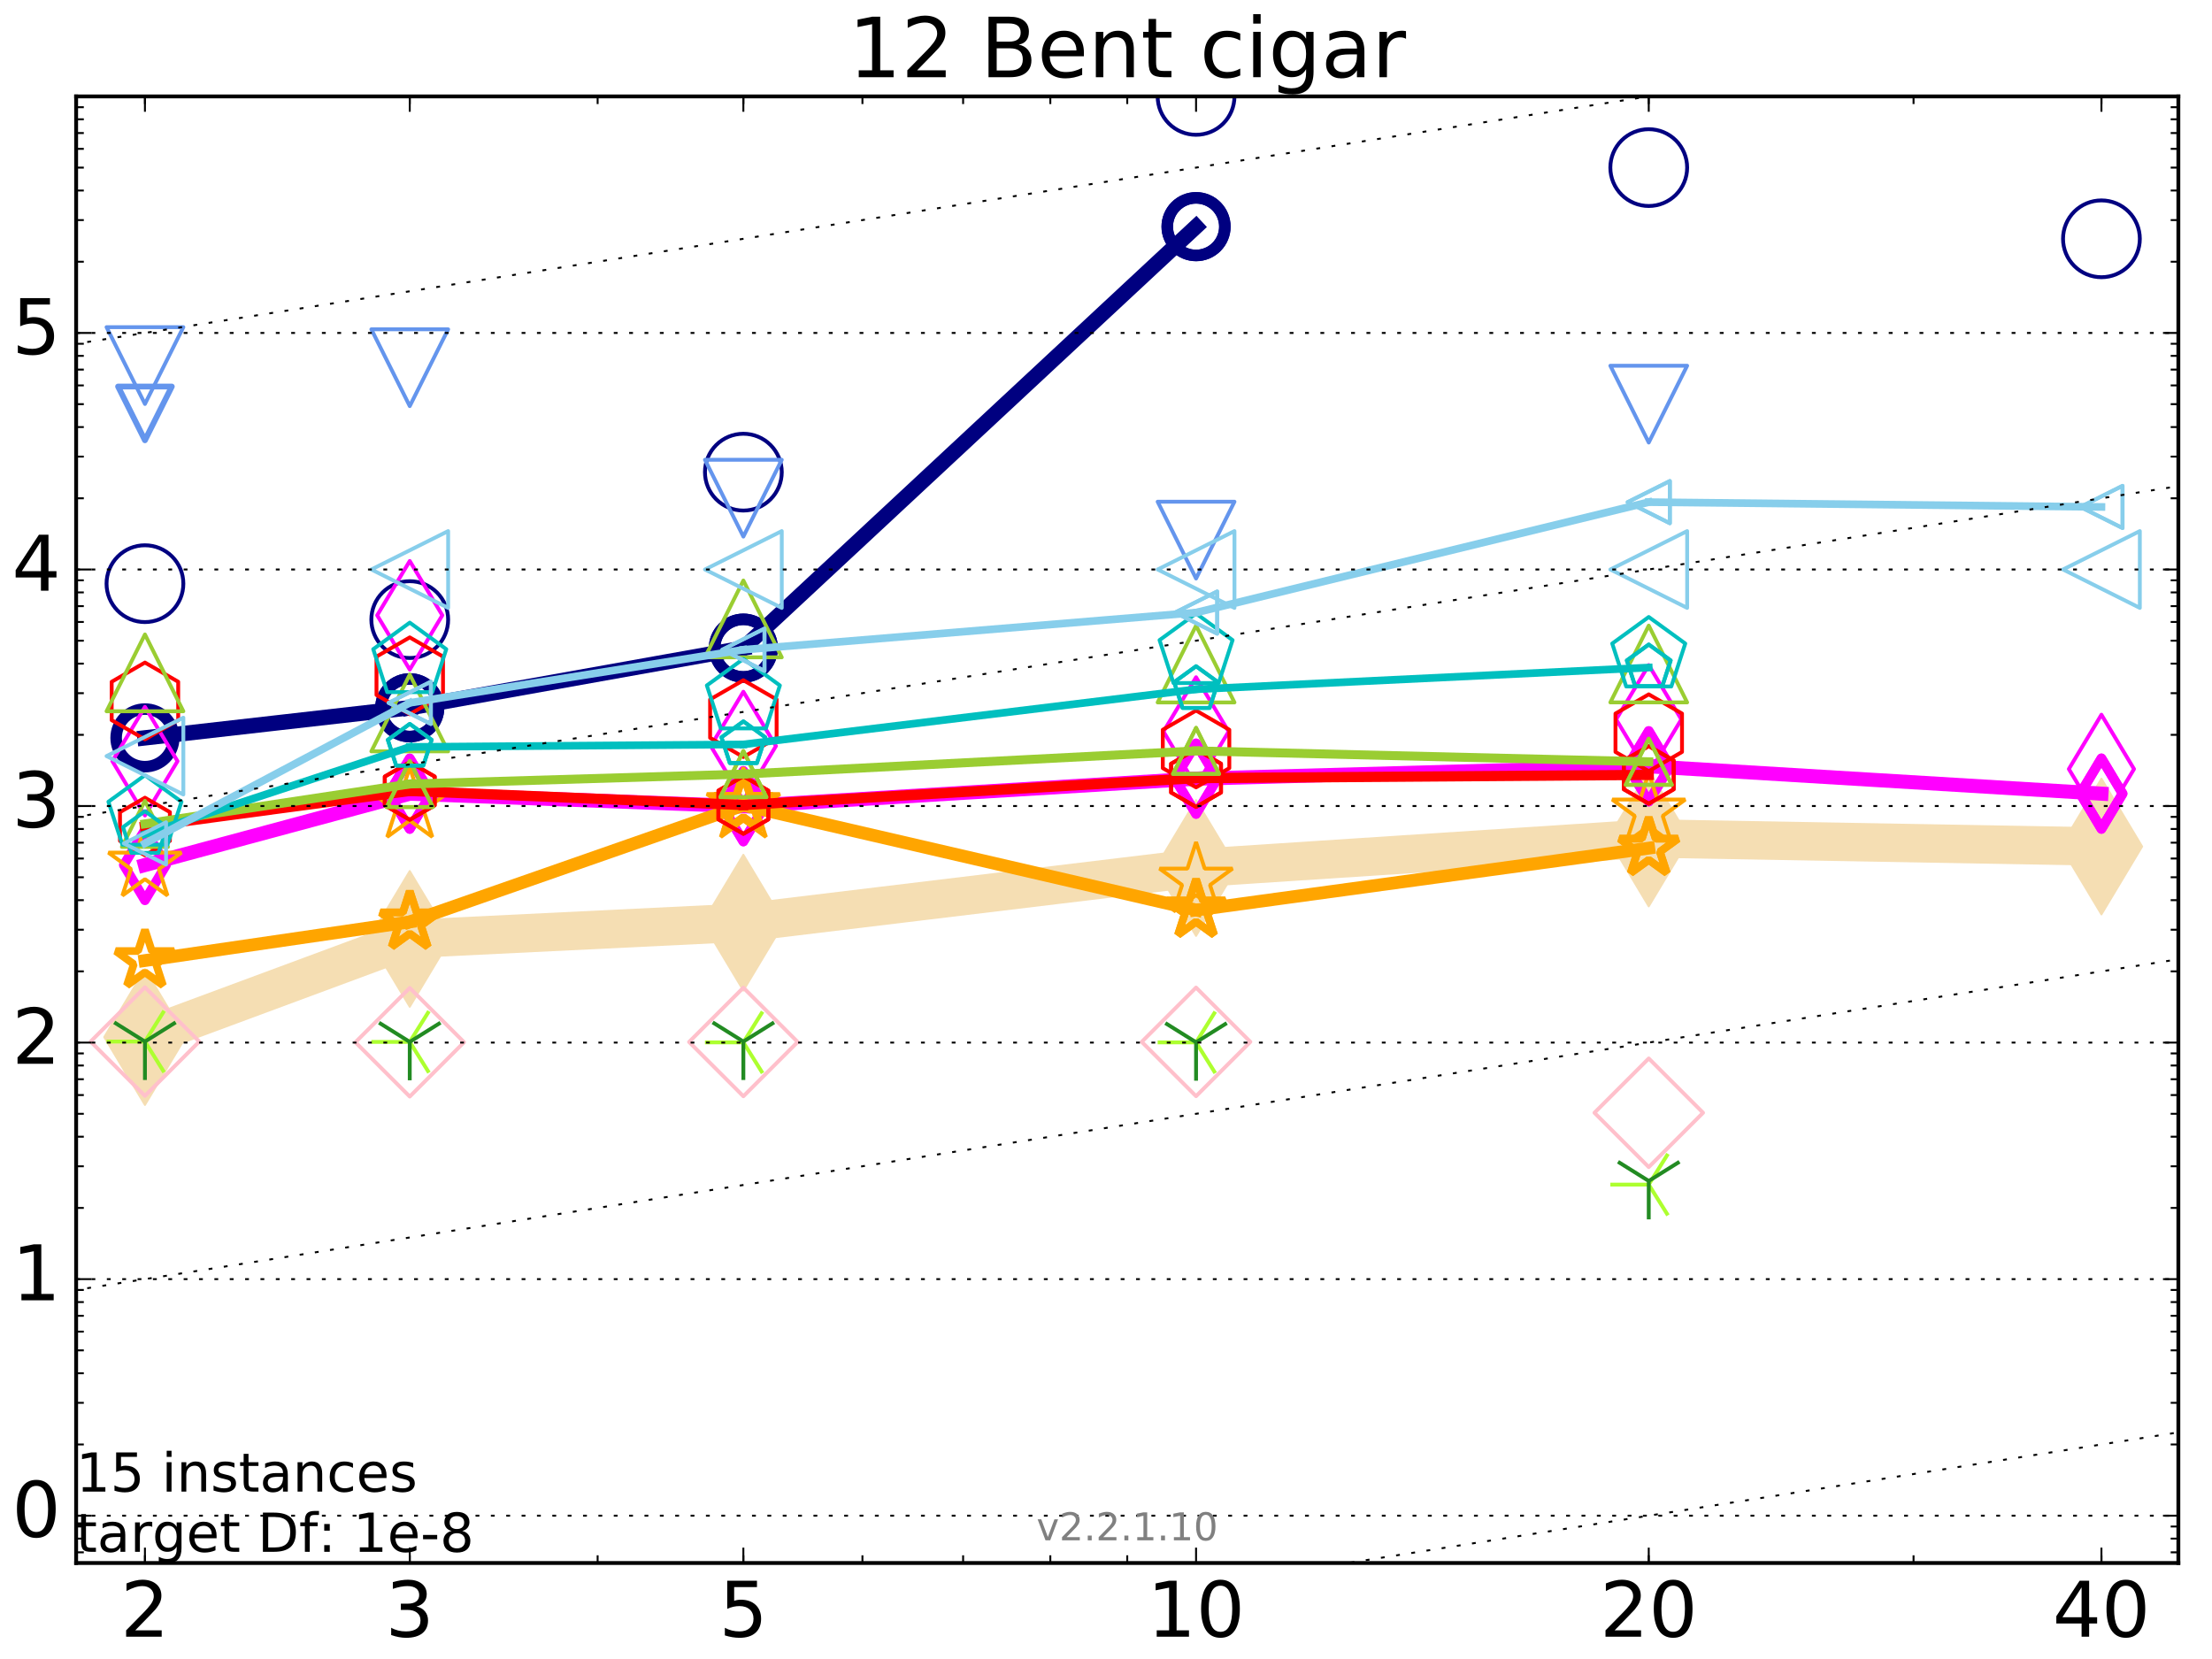 <?xml version="1.0" encoding="utf-8" standalone="no"?>
<!DOCTYPE svg PUBLIC "-//W3C//DTD SVG 1.1//EN"
  "http://www.w3.org/Graphics/SVG/1.1/DTD/svg11.dtd">
<!-- Created with matplotlib (http://matplotlib.org/) -->
<svg height="432pt" version="1.1" viewBox="0 0 576 432" width="576pt" xmlns="http://www.w3.org/2000/svg" xmlns:xlink="http://www.w3.org/1999/xlink">
 <defs>
  <style type="text/css">
*{stroke-linecap:butt;stroke-linejoin:round;stroke-miterlimit:100000;}
  </style>
 </defs>
 <g id="figure_1">
  <g id="patch_1">
   <path d="M 0 432 
L 576 432 
L 576 0 
L 0 0 
z
" style="fill:#ffffff;"/>
  </g>
  <g id="axes_1">
   <g id="patch_2">
    <path d="M 19.825 407 
L 567.24 407 
L 567.24 25.1 
L 19.825 25.1 
z
" style="fill:#ffffff;"/>
   </g>
   <g id="line2d_1">
    <path clip-path="url(#pd25be374dd)" d="M 37.743 270.055 
L 106.698 244.491 
L 193.571 240.255 
L 311.451 226.029 
L 429.33 218.335 
L 547.209 220.433 
" style="fill:none;stroke:#f5deb3;stroke-linecap:square;stroke-width:10.0;"/>
    <defs>
     <path d="M -0 17.678 
L 10.607 0 
L 0 -17.678 
L -10.607 -0 
z
" id="mef30559c61" style="stroke:#f5deb3;stroke-linejoin:miter;stroke-width:0.5;"/>
    </defs>
    <g clip-path="url(#pd25be374dd)">
     <use style="fill:#f5deb3;stroke:#f5deb3;stroke-linejoin:miter;stroke-width:0.5;" x="37.743" xlink:href="#mef30559c61" y="270.055"/>
     <use style="fill:#f5deb3;stroke:#f5deb3;stroke-linejoin:miter;stroke-width:0.5;" x="106.698" xlink:href="#mef30559c61" y="244.491"/>
     <use style="fill:#f5deb3;stroke:#f5deb3;stroke-linejoin:miter;stroke-width:0.5;" x="193.571" xlink:href="#mef30559c61" y="240.255"/>
     <use style="fill:#f5deb3;stroke:#f5deb3;stroke-linejoin:miter;stroke-width:0.5;" x="311.451" xlink:href="#mef30559c61" y="226.029"/>
     <use style="fill:#f5deb3;stroke:#f5deb3;stroke-linejoin:miter;stroke-width:0.5;" x="429.33" xlink:href="#mef30559c61" y="218.335"/>
     <use style="fill:#f5deb3;stroke:#f5deb3;stroke-linejoin:miter;stroke-width:0.5;" x="547.209" xlink:href="#mef30559c61" y="220.433"/>
    </g>
   </g>
   <g id="line2d_2">
    <path clip-path="url(#pd25be374dd)" d="M 37.743 192.14 
L 106.698 184.298 
" style="fill:none;stroke:#000080;stroke-linecap:square;stroke-width:4.0;"/>
    <defs>
     <path d="M 0 7.5 
C 1.989 7.5 3.897 6.71 5.303 5.303 
C 6.71 3.897 7.5 1.989 7.5 0 
C 7.5 -1.989 6.71 -3.897 5.303 -5.303 
C 3.897 -6.71 1.989 -7.5 0 -7.5 
C -1.989 -7.5 -3.897 -6.71 -5.303 -5.303 
C -6.71 -3.897 -7.5 -1.989 -7.5 0 
C -7.5 1.989 -6.71 3.897 -5.303 5.303 
C -3.897 6.71 -1.989 7.5 0 7.5 
z
" id="m5ee2f83fd6" style="stroke:#000080;stroke-width:3.0;"/>
    </defs>
    <g clip-path="url(#pd25be374dd)">
     <use style="fill:none;stroke:#000080;stroke-width:3.0;" x="37.743" xlink:href="#m5ee2f83fd6" y="192.14"/>
     <use style="fill:none;stroke:#000080;stroke-width:3.0;" x="106.698" xlink:href="#m5ee2f83fd6" y="184.298"/>
    </g>
   </g>
   <g id="line2d_3">
    <path clip-path="url(#pd25be374dd)" d="M 106.698 184.298 
L 193.571 168.769 
" style="fill:none;stroke:#000080;stroke-linecap:square;stroke-width:4.0;"/>
    <g clip-path="url(#pd25be374dd)">
     <use style="fill:none;stroke:#000080;stroke-width:3.0;" x="106.698" xlink:href="#m5ee2f83fd6" y="184.298"/>
     <use style="fill:none;stroke:#000080;stroke-width:3.0;" x="193.571" xlink:href="#m5ee2f83fd6" y="168.769"/>
    </g>
   </g>
   <g id="line2d_4">
    <path clip-path="url(#pd25be374dd)" d="M 193.571 168.769 
L 311.451 59.019 
" style="fill:none;stroke:#000080;stroke-linecap:square;stroke-width:4.0;"/>
    <g clip-path="url(#pd25be374dd)">
     <use style="fill:none;stroke:#000080;stroke-width:3.0;" x="193.571" xlink:href="#m5ee2f83fd6" y="168.769"/>
     <use style="fill:none;stroke:#000080;stroke-width:3.0;" x="311.451" xlink:href="#m5ee2f83fd6" y="59.019"/>
    </g>
   </g>
   <g id="line2d_5">
    <path clip-path="url(#pd25be374dd)" d="M 311.451 59.019 
" style="fill:none;stroke:#000080;stroke-linecap:square;stroke-width:4.0;"/>
    <g clip-path="url(#pd25be374dd)">
     <use style="fill:none;stroke:#000080;stroke-width:3.0;" x="311.451" xlink:href="#m5ee2f83fd6" y="59.019"/>
    </g>
   </g>
   <g id="line2d_6"/>
   <g id="line2d_7">
    <defs>
     <path d="M 0 10 
C 2.652 10 5.196 8.946 7.071 7.071 
C 8.946 5.196 10 2.652 10 0 
C 10 -2.652 8.946 -5.196 7.071 -7.071 
C 5.196 -8.946 2.652 -10 0 -10 
C -2.652 -10 -5.196 -8.946 -7.071 -7.071 
C -8.946 -5.196 -10 -2.652 -10 0 
C -10 2.652 -8.946 5.196 -7.071 7.071 
C -5.196 8.946 -2.652 10 0 10 
z
" id="m7aed59e81a" style="stroke:#000080;"/>
    </defs>
    <g clip-path="url(#pd25be374dd)">
     <use style="fill:none;stroke:#000080;" x="37.743" xlink:href="#m7aed59e81a" y="151.987"/>
     <use style="fill:none;stroke:#000080;" x="106.698" xlink:href="#m7aed59e81a" y="161.343"/>
     <use style="fill:none;stroke:#000080;" x="193.571" xlink:href="#m7aed59e81a" y="122.948"/>
     <use style="fill:none;stroke:#000080;" x="311.451" xlink:href="#m7aed59e81a" y="25.1"/>
     <use style="fill:none;stroke:#000080;" x="429.33" xlink:href="#m7aed59e81a" y="43.642"/>
     <use style="fill:none;stroke:#000080;" x="547.209" xlink:href="#m7aed59e81a" y="62.185"/>
    </g>
   </g>
   <g id="line2d_8">
    <path clip-path="url(#pd25be374dd)" d="M 37.743 225.25 
L 106.698 206.676 
" style="fill:none;stroke:#ff00ff;stroke-linecap:square;stroke-width:3.667;"/>
    <defs>
     <path d="M -0 9.192 
L 5.515 0 
L 0 -9.192 
L -5.515 -0 
z
" id="m430e06def2" style="stroke:#ff00ff;stroke-linejoin:miter;stroke-width:2.5;"/>
    </defs>
    <g clip-path="url(#pd25be374dd)">
     <use style="fill:none;stroke:#ff00ff;stroke-linejoin:miter;stroke-width:2.5;" x="37.743" xlink:href="#m430e06def2" y="225.25"/>
     <use style="fill:none;stroke:#ff00ff;stroke-linejoin:miter;stroke-width:2.5;" x="106.698" xlink:href="#m430e06def2" y="206.676"/>
    </g>
   </g>
   <g id="line2d_9">
    <path clip-path="url(#pd25be374dd)" d="M 106.698 206.676 
L 193.571 209.934 
" style="fill:none;stroke:#ff00ff;stroke-linecap:square;stroke-width:3.667;"/>
    <g clip-path="url(#pd25be374dd)">
     <use style="fill:none;stroke:#ff00ff;stroke-linejoin:miter;stroke-width:2.5;" x="106.698" xlink:href="#m430e06def2" y="206.676"/>
     <use style="fill:none;stroke:#ff00ff;stroke-linejoin:miter;stroke-width:2.5;" x="193.571" xlink:href="#m430e06def2" y="209.934"/>
    </g>
   </g>
   <g id="line2d_10">
    <path clip-path="url(#pd25be374dd)" d="M 193.571 209.934 
L 311.451 202.765 
" style="fill:none;stroke:#ff00ff;stroke-linecap:square;stroke-width:3.667;"/>
    <g clip-path="url(#pd25be374dd)">
     <use style="fill:none;stroke:#ff00ff;stroke-linejoin:miter;stroke-width:2.5;" x="193.571" xlink:href="#m430e06def2" y="209.934"/>
     <use style="fill:none;stroke:#ff00ff;stroke-linejoin:miter;stroke-width:2.5;" x="311.451" xlink:href="#m430e06def2" y="202.765"/>
    </g>
   </g>
   <g id="line2d_11">
    <path clip-path="url(#pd25be374dd)" d="M 311.451 202.765 
L 429.33 199.543 
" style="fill:none;stroke:#ff00ff;stroke-linecap:square;stroke-width:3.667;"/>
    <g clip-path="url(#pd25be374dd)">
     <use style="fill:none;stroke:#ff00ff;stroke-linejoin:miter;stroke-width:2.5;" x="311.451" xlink:href="#m430e06def2" y="202.765"/>
     <use style="fill:none;stroke:#ff00ff;stroke-linejoin:miter;stroke-width:2.5;" x="429.33" xlink:href="#m430e06def2" y="199.543"/>
    </g>
   </g>
   <g id="line2d_12">
    <path clip-path="url(#pd25be374dd)" d="M 429.33 199.543 
L 547.209 206.665 
" style="fill:none;stroke:#ff00ff;stroke-linecap:square;stroke-width:3.667;"/>
    <g clip-path="url(#pd25be374dd)">
     <use style="fill:none;stroke:#ff00ff;stroke-linejoin:miter;stroke-width:2.5;" x="429.33" xlink:href="#m430e06def2" y="199.543"/>
     <use style="fill:none;stroke:#ff00ff;stroke-linejoin:miter;stroke-width:2.5;" x="547.209" xlink:href="#m430e06def2" y="206.665"/>
    </g>
   </g>
   <g id="line2d_13">
    <path clip-path="url(#pd25be374dd)" d="M 547.209 206.665 
" style="fill:none;stroke:#ff00ff;stroke-linecap:square;stroke-width:3.667;"/>
    <g clip-path="url(#pd25be374dd)">
     <use style="fill:none;stroke:#ff00ff;stroke-linejoin:miter;stroke-width:2.5;" x="547.209" xlink:href="#m430e06def2" y="206.665"/>
    </g>
   </g>
   <g id="line2d_14"/>
   <g id="line2d_15">
    <defs>
     <path d="M -0 14.142 
L 8.485 0 
L -0 -14.142 
L -8.485 -0 
z
" id="m3d60e382f8" style="stroke:#ff00ff;stroke-linejoin:miter;"/>
    </defs>
    <g clip-path="url(#pd25be374dd)">
     <use style="fill:none;stroke:#ff00ff;stroke-linejoin:miter;" x="37.743" xlink:href="#m3d60e382f8" y="198.21"/>
     <use style="fill:none;stroke:#ff00ff;stroke-linejoin:miter;" x="106.698" xlink:href="#m3d60e382f8" y="160.221"/>
     <use style="fill:none;stroke:#ff00ff;stroke-linejoin:miter;" x="193.571" xlink:href="#m3d60e382f8" y="194.268"/>
     <use style="fill:none;stroke:#ff00ff;stroke-linejoin:miter;" x="311.451" xlink:href="#m3d60e382f8" y="190.499"/>
     <use style="fill:none;stroke:#ff00ff;stroke-linejoin:miter;" x="429.33" xlink:href="#m3d60e382f8" y="187.334"/>
     <use style="fill:none;stroke:#ff00ff;stroke-linejoin:miter;" x="547.209" xlink:href="#m3d60e382f8" y="200.253"/>
    </g>
   </g>
   <g id="line2d_16">
    <path clip-path="url(#pd25be374dd)" d="M 37.743 250.125 
L 106.698 240.055 
" style="fill:none;stroke:#ffa500;stroke-linecap:square;stroke-width:3.333;"/>
    <defs>
     <path d="M 0 -8 
L -1.796 -2.472 
L -7.608 -2.472 
L -2.906 0.944 
L -4.702 6.472 
L -0 3.056 
L 4.702 6.472 
L 2.906 0.944 
L 7.608 -2.472 
L 1.796 -2.472 
z
" id="m1b5d624591" style="stroke:#ffa500;stroke-linejoin:bevel;stroke-width:2.0;"/>
    </defs>
    <g clip-path="url(#pd25be374dd)">
     <use style="fill:none;stroke:#ffa500;stroke-linejoin:bevel;stroke-width:2.0;" x="37.743" xlink:href="#m1b5d624591" y="250.125"/>
     <use style="fill:none;stroke:#ffa500;stroke-linejoin:bevel;stroke-width:2.0;" x="106.698" xlink:href="#m1b5d624591" y="240.055"/>
    </g>
   </g>
   <g id="line2d_17">
    <path clip-path="url(#pd25be374dd)" d="M 106.698 240.055 
L 193.571 209.698 
" style="fill:none;stroke:#ffa500;stroke-linecap:square;stroke-width:3.333;"/>
    <g clip-path="url(#pd25be374dd)">
     <use style="fill:none;stroke:#ffa500;stroke-linejoin:bevel;stroke-width:2.0;" x="106.698" xlink:href="#m1b5d624591" y="240.055"/>
     <use style="fill:none;stroke:#ffa500;stroke-linejoin:bevel;stroke-width:2.0;" x="193.571" xlink:href="#m1b5d624591" y="209.698"/>
    </g>
   </g>
   <g id="line2d_18">
    <path clip-path="url(#pd25be374dd)" d="M 193.571 209.698 
L 311.451 236.963 
" style="fill:none;stroke:#ffa500;stroke-linecap:square;stroke-width:3.333;"/>
    <g clip-path="url(#pd25be374dd)">
     <use style="fill:none;stroke:#ffa500;stroke-linejoin:bevel;stroke-width:2.0;" x="193.571" xlink:href="#m1b5d624591" y="209.698"/>
     <use style="fill:none;stroke:#ffa500;stroke-linejoin:bevel;stroke-width:2.0;" x="311.451" xlink:href="#m1b5d624591" y="236.963"/>
    </g>
   </g>
   <g id="line2d_19">
    <path clip-path="url(#pd25be374dd)" d="M 311.451 236.963 
L 429.33 220.855 
" style="fill:none;stroke:#ffa500;stroke-linecap:square;stroke-width:3.333;"/>
    <g clip-path="url(#pd25be374dd)">
     <use style="fill:none;stroke:#ffa500;stroke-linejoin:bevel;stroke-width:2.0;" x="311.451" xlink:href="#m1b5d624591" y="236.963"/>
     <use style="fill:none;stroke:#ffa500;stroke-linejoin:bevel;stroke-width:2.0;" x="429.33" xlink:href="#m1b5d624591" y="220.855"/>
    </g>
   </g>
   <g id="line2d_20">
    <path clip-path="url(#pd25be374dd)" d="M 429.33 220.855 
" style="fill:none;stroke:#ffa500;stroke-linecap:square;stroke-width:3.333;"/>
    <g clip-path="url(#pd25be374dd)">
     <use style="fill:none;stroke:#ffa500;stroke-linejoin:bevel;stroke-width:2.0;" x="429.33" xlink:href="#m1b5d624591" y="220.855"/>
    </g>
   </g>
   <g id="line2d_21"/>
   <g id="line2d_22">
    <defs>
     <path d="M 0 -10 
L -2.245 -3.09 
L -9.511 -3.09 
L -3.633 1.18 
L -5.878 8.09 
L -0 3.82 
L 5.878 8.09 
L 3.633 1.18 
L 9.511 -3.09 
L 2.245 -3.09 
z
" id="mf2b67f8e1a" style="stroke:#ffa500;stroke-linejoin:bevel;"/>
    </defs>
    <g clip-path="url(#pd25be374dd)">
     <use style="fill:none;stroke:#ffa500;stroke-linejoin:bevel;" x="37.743" xlink:href="#mf2b67f8e1a" y="225.116"/>
     <use style="fill:none;stroke:#ffa500;stroke-linejoin:bevel;" x="106.698" xlink:href="#mf2b67f8e1a" y="209.837"/>
     <use style="fill:none;stroke:#ffa500;stroke-linejoin:bevel;" x="193.571" xlink:href="#mf2b67f8e1a" y="209.853"/>
     <use style="fill:none;stroke:#ffa500;stroke-linejoin:bevel;" x="311.451" xlink:href="#mf2b67f8e1a" y="229.27"/>
     <use style="fill:none;stroke:#ffa500;stroke-linejoin:bevel;" x="429.33" xlink:href="#mf2b67f8e1a" y="211.292"/>
    </g>
   </g>
   <g id="line2d_23">
    <path clip-path="url(#pd25be374dd)" d="M 37.743 107.653 
" style="fill:none;stroke:#6495ed;stroke-linecap:square;stroke-width:3.0;"/>
    <defs>
     <path d="M -0 7 
L 7 -7 
L -7 -7 
z
" id="m333bf1c135" style="stroke:#6495ed;stroke-linejoin:miter;stroke-width:1.5;"/>
    </defs>
    <g clip-path="url(#pd25be374dd)">
     <use style="fill:none;stroke:#6495ed;stroke-linejoin:miter;stroke-width:1.5;" x="37.743" xlink:href="#m333bf1c135" y="107.653"/>
    </g>
   </g>
   <g id="line2d_24"/>
   <g id="line2d_25">
    <defs>
     <path d="M -0 10 
L 10 -10 
L -10 -10 
z
" id="m2518e20cf7" style="stroke:#6495ed;stroke-linejoin:miter;"/>
    </defs>
    <g clip-path="url(#pd25be374dd)">
     <use style="fill:none;stroke:#6495ed;stroke-linejoin:miter;" x="37.743" xlink:href="#m2518e20cf7" y="95.191"/>
     <use style="fill:none;stroke:#6495ed;stroke-linejoin:miter;" x="106.698" xlink:href="#m2518e20cf7" y="95.753"/>
     <use style="fill:none;stroke:#6495ed;stroke-linejoin:miter;" x="193.571" xlink:href="#m2518e20cf7" y="129.725"/>
     <use style="fill:none;stroke:#6495ed;stroke-linejoin:miter;" x="311.451" xlink:href="#m2518e20cf7" y="140.643"/>
     <use style="fill:none;stroke:#6495ed;stroke-linejoin:miter;" x="429.33" xlink:href="#m2518e20cf7" y="105.235"/>
    </g>
   </g>
   <g id="line2d_26">
    <path clip-path="url(#pd25be374dd)" d="M 37.743 215.223 
L 106.698 205.961 
" style="fill:none;stroke:#ff0000;stroke-linecap:square;stroke-width:2.667;"/>
    <defs>
     <path d="M 0 -7.5 
L -6.495 -3.75 
L -6.495 3.75 
L -0 7.5 
L 6.495 3.75 
L 6.495 -3.75 
z
" id="m3d1a104fc5" style="stroke:#ff0000;stroke-linejoin:miter;"/>
    </defs>
    <g clip-path="url(#pd25be374dd)">
     <use style="fill:none;stroke:#ff0000;stroke-linejoin:miter;" x="37.743" xlink:href="#m3d1a104fc5" y="215.223"/>
     <use style="fill:none;stroke:#ff0000;stroke-linejoin:miter;" x="106.698" xlink:href="#m3d1a104fc5" y="205.961"/>
    </g>
   </g>
   <g id="line2d_27">
    <path clip-path="url(#pd25be374dd)" d="M 106.698 205.961 
L 193.571 209.623 
" style="fill:none;stroke:#ff0000;stroke-linecap:square;stroke-width:2.667;"/>
    <g clip-path="url(#pd25be374dd)">
     <use style="fill:none;stroke:#ff0000;stroke-linejoin:miter;" x="106.698" xlink:href="#m3d1a104fc5" y="205.961"/>
     <use style="fill:none;stroke:#ff0000;stroke-linejoin:miter;" x="193.571" xlink:href="#m3d1a104fc5" y="209.623"/>
    </g>
   </g>
   <g id="line2d_28">
    <path clip-path="url(#pd25be374dd)" d="M 193.571 209.623 
L 311.451 202.621 
" style="fill:none;stroke:#ff0000;stroke-linecap:square;stroke-width:2.667;"/>
    <g clip-path="url(#pd25be374dd)">
     <use style="fill:none;stroke:#ff0000;stroke-linejoin:miter;" x="193.571" xlink:href="#m3d1a104fc5" y="209.623"/>
     <use style="fill:none;stroke:#ff0000;stroke-linejoin:miter;" x="311.451" xlink:href="#m3d1a104fc5" y="202.621"/>
    </g>
   </g>
   <g id="line2d_29">
    <path clip-path="url(#pd25be374dd)" d="M 311.451 202.621 
L 429.33 201.781 
" style="fill:none;stroke:#ff0000;stroke-linecap:square;stroke-width:2.667;"/>
    <g clip-path="url(#pd25be374dd)">
     <use style="fill:none;stroke:#ff0000;stroke-linejoin:miter;" x="311.451" xlink:href="#m3d1a104fc5" y="202.621"/>
     <use style="fill:none;stroke:#ff0000;stroke-linejoin:miter;" x="429.33" xlink:href="#m3d1a104fc5" y="201.781"/>
    </g>
   </g>
   <g id="line2d_30">
    <path clip-path="url(#pd25be374dd)" d="M 429.33 201.781 
" style="fill:none;stroke:#ff0000;stroke-linecap:square;stroke-width:2.667;"/>
    <g clip-path="url(#pd25be374dd)">
     <use style="fill:none;stroke:#ff0000;stroke-linejoin:miter;" x="429.33" xlink:href="#m3d1a104fc5" y="201.781"/>
    </g>
   </g>
   <g id="line2d_31"/>
   <g id="line2d_32">
    <defs>
     <path d="M 0 -10 
L -8.66 -5 
L -8.66 5 
L -0 10 
L 8.66 5 
L 8.66 -5 
z
" id="mbac8f8bb46" style="stroke:#ff0000;stroke-linejoin:miter;"/>
    </defs>
    <g clip-path="url(#pd25be374dd)">
     <use style="fill:none;stroke:#ff0000;stroke-linejoin:miter;" x="37.743" xlink:href="#mbac8f8bb46" y="182.529"/>
     <use style="fill:none;stroke:#ff0000;stroke-linejoin:miter;" x="106.698" xlink:href="#mbac8f8bb46" y="175.975"/>
     <use style="fill:none;stroke:#ff0000;stroke-linejoin:miter;" x="193.571" xlink:href="#mbac8f8bb46" y="187.13"/>
     <use style="fill:none;stroke:#ff0000;stroke-linejoin:miter;" x="311.451" xlink:href="#mbac8f8bb46" y="195.024"/>
     <use style="fill:none;stroke:#ff0000;stroke-linejoin:miter;" x="429.33" xlink:href="#mbac8f8bb46" y="190.808"/>
    </g>
   </g>
   <g id="line2d_33">
    <path clip-path="url(#pd25be374dd)" d="M 37.743 214.534 
L 106.698 204.151 
" style="fill:none;stroke:#9acd32;stroke-linecap:square;stroke-width:2.333;"/>
    <defs>
     <path d="M 0 -6 
L -6 6 
L 6 6 
z
" id="m8ca7f79522" style="stroke:#9acd32;stroke-linejoin:miter;"/>
    </defs>
    <g clip-path="url(#pd25be374dd)">
     <use style="fill:none;stroke:#9acd32;stroke-linejoin:miter;" x="37.743" xlink:href="#m8ca7f79522" y="214.534"/>
     <use style="fill:none;stroke:#9acd32;stroke-linejoin:miter;" x="106.698" xlink:href="#m8ca7f79522" y="204.151"/>
    </g>
   </g>
   <g id="line2d_34">
    <path clip-path="url(#pd25be374dd)" d="M 106.698 204.151 
L 193.571 201.572 
" style="fill:none;stroke:#9acd32;stroke-linecap:square;stroke-width:2.333;"/>
    <g clip-path="url(#pd25be374dd)">
     <use style="fill:none;stroke:#9acd32;stroke-linejoin:miter;" x="106.698" xlink:href="#m8ca7f79522" y="204.151"/>
     <use style="fill:none;stroke:#9acd32;stroke-linejoin:miter;" x="193.571" xlink:href="#m8ca7f79522" y="201.572"/>
    </g>
   </g>
   <g id="line2d_35">
    <path clip-path="url(#pd25be374dd)" d="M 193.571 201.572 
L 311.451 195.533 
" style="fill:none;stroke:#9acd32;stroke-linecap:square;stroke-width:2.333;"/>
    <g clip-path="url(#pd25be374dd)">
     <use style="fill:none;stroke:#9acd32;stroke-linejoin:miter;" x="193.571" xlink:href="#m8ca7f79522" y="201.572"/>
     <use style="fill:none;stroke:#9acd32;stroke-linejoin:miter;" x="311.451" xlink:href="#m8ca7f79522" y="195.533"/>
    </g>
   </g>
   <g id="line2d_36">
    <path clip-path="url(#pd25be374dd)" d="M 311.451 195.533 
L 429.33 198.364 
" style="fill:none;stroke:#9acd32;stroke-linecap:square;stroke-width:2.333;"/>
    <g clip-path="url(#pd25be374dd)">
     <use style="fill:none;stroke:#9acd32;stroke-linejoin:miter;" x="311.451" xlink:href="#m8ca7f79522" y="195.533"/>
     <use style="fill:none;stroke:#9acd32;stroke-linejoin:miter;" x="429.33" xlink:href="#m8ca7f79522" y="198.364"/>
    </g>
   </g>
   <g id="line2d_37">
    <path clip-path="url(#pd25be374dd)" d="M 429.33 198.364 
" style="fill:none;stroke:#9acd32;stroke-linecap:square;stroke-width:2.333;"/>
    <g clip-path="url(#pd25be374dd)">
     <use style="fill:none;stroke:#9acd32;stroke-linejoin:miter;" x="429.33" xlink:href="#m8ca7f79522" y="198.364"/>
    </g>
   </g>
   <g id="line2d_38"/>
   <g id="line2d_39">
    <defs>
     <path d="M 0 -10 
L -10 10 
L 10 10 
z
" id="m42bd7530eb" style="stroke:#9acd32;stroke-linejoin:miter;"/>
    </defs>
    <g clip-path="url(#pd25be374dd)">
     <use style="fill:none;stroke:#9acd32;stroke-linejoin:miter;" x="37.743" xlink:href="#m42bd7530eb" y="175.211"/>
     <use style="fill:none;stroke:#9acd32;stroke-linejoin:miter;" x="106.698" xlink:href="#m42bd7530eb" y="185.651"/>
     <use style="fill:none;stroke:#9acd32;stroke-linejoin:miter;" x="193.571" xlink:href="#m42bd7530eb" y="161.167"/>
     <use style="fill:none;stroke:#9acd32;stroke-linejoin:miter;" x="311.451" xlink:href="#m42bd7530eb" y="172.913"/>
     <use style="fill:none;stroke:#9acd32;stroke-linejoin:miter;" x="429.33" xlink:href="#m42bd7530eb" y="172.905"/>
    </g>
   </g>
   <g id="line2d_40">
    <path clip-path="url(#pd25be374dd)" d="M 37.743 217.229 
L 106.698 194.503 
" style="fill:none;stroke:#00bfbf;stroke-linecap:square;stroke-width:2.0;"/>
    <defs>
     <path d="M 0 -6 
L -5.706 -1.854 
L -3.527 4.854 
L 3.527 4.854 
L 5.706 -1.854 
z
" id="ma8e5d85e19" style="stroke:#00bfbf;stroke-linejoin:miter;"/>
    </defs>
    <g clip-path="url(#pd25be374dd)">
     <use style="fill:none;stroke:#00bfbf;stroke-linejoin:miter;" x="37.743" xlink:href="#ma8e5d85e19" y="217.229"/>
     <use style="fill:none;stroke:#00bfbf;stroke-linejoin:miter;" x="106.698" xlink:href="#ma8e5d85e19" y="194.503"/>
    </g>
   </g>
   <g id="line2d_41">
    <path clip-path="url(#pd25be374dd)" d="M 106.698 194.503 
L 193.571 193.843 
" style="fill:none;stroke:#00bfbf;stroke-linecap:square;stroke-width:2.0;"/>
    <g clip-path="url(#pd25be374dd)">
     <use style="fill:none;stroke:#00bfbf;stroke-linejoin:miter;" x="106.698" xlink:href="#ma8e5d85e19" y="194.503"/>
     <use style="fill:none;stroke:#00bfbf;stroke-linejoin:miter;" x="193.571" xlink:href="#ma8e5d85e19" y="193.843"/>
    </g>
   </g>
   <g id="line2d_42">
    <path clip-path="url(#pd25be374dd)" d="M 193.571 193.843 
L 311.451 179.485 
" style="fill:none;stroke:#00bfbf;stroke-linecap:square;stroke-width:2.0;"/>
    <g clip-path="url(#pd25be374dd)">
     <use style="fill:none;stroke:#00bfbf;stroke-linejoin:miter;" x="193.571" xlink:href="#ma8e5d85e19" y="193.843"/>
     <use style="fill:none;stroke:#00bfbf;stroke-linejoin:miter;" x="311.451" xlink:href="#ma8e5d85e19" y="179.485"/>
    </g>
   </g>
   <g id="line2d_43">
    <path clip-path="url(#pd25be374dd)" d="M 311.451 179.485 
L 429.33 173.829 
" style="fill:none;stroke:#00bfbf;stroke-linecap:square;stroke-width:2.0;"/>
    <g clip-path="url(#pd25be374dd)">
     <use style="fill:none;stroke:#00bfbf;stroke-linejoin:miter;" x="311.451" xlink:href="#ma8e5d85e19" y="179.485"/>
     <use style="fill:none;stroke:#00bfbf;stroke-linejoin:miter;" x="429.33" xlink:href="#ma8e5d85e19" y="173.829"/>
    </g>
   </g>
   <g id="line2d_44">
    <path clip-path="url(#pd25be374dd)" d="M 429.33 173.829 
" style="fill:none;stroke:#00bfbf;stroke-linecap:square;stroke-width:2.0;"/>
    <g clip-path="url(#pd25be374dd)">
     <use style="fill:none;stroke:#00bfbf;stroke-linejoin:miter;" x="429.33" xlink:href="#ma8e5d85e19" y="173.829"/>
    </g>
   </g>
   <g id="line2d_45"/>
   <g id="line2d_46">
    <defs>
     <path d="M 0 -10 
L -9.511 -3.09 
L -5.878 8.09 
L 5.878 8.09 
L 9.511 -3.09 
z
" id="m4b9d8fb822" style="stroke:#00bfbf;stroke-linejoin:miter;"/>
    </defs>
    <g clip-path="url(#pd25be374dd)">
     <use style="fill:none;stroke:#00bfbf;stroke-linejoin:miter;" x="37.743" xlink:href="#m4b9d8fb822" y="211.86"/>
     <use style="fill:none;stroke:#00bfbf;stroke-linejoin:miter;" x="106.698" xlink:href="#m4b9d8fb822" y="172.134"/>
     <use style="fill:none;stroke:#00bfbf;stroke-linejoin:miter;" x="193.571" xlink:href="#m4b9d8fb822" y="181.578"/>
     <use style="fill:none;stroke:#00bfbf;stroke-linejoin:miter;" x="311.451" xlink:href="#m4b9d8fb822" y="169.771"/>
     <use style="fill:none;stroke:#00bfbf;stroke-linejoin:miter;" x="429.33" xlink:href="#m4b9d8fb822" y="170.663"/>
    </g>
   </g>
   <g id="line2d_47"/>
   <g id="line2d_48">
    <defs>
     <path d="M 0 0 
L -10 -0 
M 0 0 
L 5 8 
M 0 0 
L 5 -8 
" id="m8188109fcb" style="stroke:#adff2f;"/>
    </defs>
    <g clip-path="url(#pd25be374dd)">
     <use style="fill:none;stroke:#adff2f;" x="37.743" xlink:href="#m8188109fcb" y="271.221"/>
     <use style="fill:none;stroke:#adff2f;" x="106.698" xlink:href="#m8188109fcb" y="271.309"/>
     <use style="fill:none;stroke:#adff2f;" x="193.571" xlink:href="#m8188109fcb" y="271.434"/>
     <use style="fill:none;stroke:#adff2f;" x="311.451" xlink:href="#m8188109fcb" y="271.434"/>
     <use style="fill:none;stroke:#adff2f;" x="429.33" xlink:href="#m8188109fcb" y="308.465"/>
    </g>
   </g>
   <g id="line2d_49"/>
   <g id="line2d_50">
    <defs>
     <path d="M 0 0 
L 0 10 
M 0 0 
L 8 -5 
M 0 0 
L -8 -5 
" id="m418eddc4a1" style="stroke:#228b22;"/>
    </defs>
    <g clip-path="url(#pd25be374dd)">
     <use style="fill:none;stroke:#228b22;" x="37.743" xlink:href="#m418eddc4a1" y="271.221"/>
     <use style="fill:none;stroke:#228b22;" x="106.698" xlink:href="#m418eddc4a1" y="271.309"/>
     <use style="fill:none;stroke:#228b22;" x="193.571" xlink:href="#m418eddc4a1" y="271.221"/>
     <use style="fill:none;stroke:#228b22;" x="311.451" xlink:href="#m418eddc4a1" y="271.407"/>
     <use style="fill:none;stroke:#228b22;" x="429.33" xlink:href="#m418eddc4a1" y="307.523"/>
    </g>
   </g>
   <g id="line2d_51"/>
   <g id="line2d_52">
    <defs>
     <path d="M -0 14.142 
L 14.142 0 
L 0 -14.142 
L -14.142 -0 
z
" id="ma01cb0ce8c" style="stroke:#ffc0cb;stroke-linejoin:miter;"/>
    </defs>
    <g clip-path="url(#pd25be374dd)">
     <use style="fill:none;stroke:#ffc0cb;stroke-linejoin:miter;" x="37.743" xlink:href="#ma01cb0ce8c" y="271.221"/>
     <use style="fill:none;stroke:#ffc0cb;stroke-linejoin:miter;" x="106.698" xlink:href="#ma01cb0ce8c" y="271.398"/>
     <use style="fill:none;stroke:#ffc0cb;stroke-linejoin:miter;" x="193.571" xlink:href="#ma01cb0ce8c" y="271.327"/>
     <use style="fill:none;stroke:#ffc0cb;stroke-linejoin:miter;" x="311.451" xlink:href="#ma01cb0ce8c" y="271.3"/>
     <use style="fill:none;stroke:#ffc0cb;stroke-linejoin:miter;" x="429.33" xlink:href="#ma01cb0ce8c" y="289.763"/>
    </g>
   </g>
   <g id="line2d_53">
    <path clip-path="url(#pd25be374dd)" d="M 37.743 219.624 
L 106.698 183.018 
" style="fill:none;stroke:#87ceeb;stroke-linecap:square;stroke-width:2.0;"/>
    <defs>
     <path d="M -5.5 -0 
L 5.5 5.5 
L 5.5 -5.5 
z
" id="m82770ca677" style="stroke:#87ceeb;stroke-linejoin:miter;"/>
    </defs>
    <g clip-path="url(#pd25be374dd)">
     <use style="fill:none;stroke:#87ceeb;stroke-linejoin:miter;" x="37.743" xlink:href="#m82770ca677" y="219.624"/>
     <use style="fill:none;stroke:#87ceeb;stroke-linejoin:miter;" x="106.698" xlink:href="#m82770ca677" y="183.018"/>
    </g>
   </g>
   <g id="line2d_54">
    <path clip-path="url(#pd25be374dd)" d="M 106.698 183.018 
L 193.571 169.187 
" style="fill:none;stroke:#87ceeb;stroke-linecap:square;stroke-width:2.0;"/>
    <g clip-path="url(#pd25be374dd)">
     <use style="fill:none;stroke:#87ceeb;stroke-linejoin:miter;" x="106.698" xlink:href="#m82770ca677" y="183.018"/>
     <use style="fill:none;stroke:#87ceeb;stroke-linejoin:miter;" x="193.571" xlink:href="#m82770ca677" y="169.187"/>
    </g>
   </g>
   <g id="line2d_55">
    <path clip-path="url(#pd25be374dd)" d="M 193.571 169.187 
L 311.451 159.511 
" style="fill:none;stroke:#87ceeb;stroke-linecap:square;stroke-width:2.0;"/>
    <g clip-path="url(#pd25be374dd)">
     <use style="fill:none;stroke:#87ceeb;stroke-linejoin:miter;" x="193.571" xlink:href="#m82770ca677" y="169.187"/>
     <use style="fill:none;stroke:#87ceeb;stroke-linejoin:miter;" x="311.451" xlink:href="#m82770ca677" y="159.511"/>
    </g>
   </g>
   <g id="line2d_56">
    <path clip-path="url(#pd25be374dd)" d="M 311.451 159.511 
L 429.33 130.756 
" style="fill:none;stroke:#87ceeb;stroke-linecap:square;stroke-width:2.0;"/>
    <g clip-path="url(#pd25be374dd)">
     <use style="fill:none;stroke:#87ceeb;stroke-linejoin:miter;" x="311.451" xlink:href="#m82770ca677" y="159.511"/>
     <use style="fill:none;stroke:#87ceeb;stroke-linejoin:miter;" x="429.33" xlink:href="#m82770ca677" y="130.756"/>
    </g>
   </g>
   <g id="line2d_57">
    <path clip-path="url(#pd25be374dd)" d="M 429.33 130.756 
L 547.209 132.007 
" style="fill:none;stroke:#87ceeb;stroke-linecap:square;stroke-width:2.0;"/>
    <g clip-path="url(#pd25be374dd)">
     <use style="fill:none;stroke:#87ceeb;stroke-linejoin:miter;" x="429.33" xlink:href="#m82770ca677" y="130.756"/>
     <use style="fill:none;stroke:#87ceeb;stroke-linejoin:miter;" x="547.209" xlink:href="#m82770ca677" y="132.007"/>
    </g>
   </g>
   <g id="line2d_58">
    <path clip-path="url(#pd25be374dd)" d="M 547.209 132.007 
" style="fill:none;stroke:#87ceeb;stroke-linecap:square;stroke-width:2.0;"/>
    <g clip-path="url(#pd25be374dd)">
     <use style="fill:none;stroke:#87ceeb;stroke-linejoin:miter;" x="547.209" xlink:href="#m82770ca677" y="132.007"/>
    </g>
   </g>
   <g id="line2d_59"/>
   <g id="line2d_60">
    <defs>
     <path d="M -10 -0 
L 10 10 
L 10 -10 
z
" id="m31980218b8" style="stroke:#87ceeb;stroke-linejoin:miter;"/>
    </defs>
    <g clip-path="url(#pd25be374dd)">
     <use style="fill:none;stroke:#87ceeb;stroke-linejoin:miter;" x="37.743" xlink:href="#m31980218b8" y="196.886"/>
     <use style="fill:none;stroke:#87ceeb;stroke-linejoin:miter;" x="106.698" xlink:href="#m31980218b8" y="148.294"/>
     <use style="fill:none;stroke:#87ceeb;stroke-linejoin:miter;" x="193.571" xlink:href="#m31980218b8" y="148.294"/>
     <use style="fill:none;stroke:#87ceeb;stroke-linejoin:miter;" x="311.451" xlink:href="#m31980218b8" y="148.294"/>
     <use style="fill:none;stroke:#87ceeb;stroke-linejoin:miter;" x="429.33" xlink:href="#m31980218b8" y="148.294"/>
     <use style="fill:none;stroke:#87ceeb;stroke-linejoin:miter;" x="547.209" xlink:href="#m31980218b8" y="148.294"/>
    </g>
   </g>
   <g id="line2d_61"/>
   <g id="line2d_62">
    <path clip-path="url(#pd25be374dd)" d="M -353.844 517.874 
M 185.724 433 
L 577 371.452 
" style="fill:none;stroke:#000000;stroke-dasharray:1,3;stroke-dashoffset:0.0;stroke-width:0.5;"/>
   </g>
   <g id="line2d_63">
    <path clip-path="url(#pd25be374dd)" d="M -353.844 394.681 
M -1 339.178 
L 577 248.259 
" style="fill:none;stroke:#000000;stroke-dasharray:1,3;stroke-dashoffset:0.0;stroke-width:0.5;"/>
   </g>
   <g id="line2d_64">
    <path clip-path="url(#pd25be374dd)" d="M -353.844 271.487 
M -1 215.985 
L 577 125.065 
" style="fill:none;stroke:#000000;stroke-dasharray:1,3;stroke-dashoffset:0.0;stroke-width:0.5;"/>
   </g>
   <g id="line2d_65">
    <path clip-path="url(#pd25be374dd)" d="M -353.844 148.294 
M -1 92.791 
L 577 1.871 
" style="fill:none;stroke:#000000;stroke-dasharray:1,3;stroke-dashoffset:0.0;stroke-width:0.5;"/>
   </g>
   <g id="line2d_66">
    <path clip-path="url(#pd25be374dd)" d="M -353.844 25.1 
" style="fill:none;stroke:#000000;stroke-dasharray:1,3;stroke-dashoffset:0.0;stroke-width:0.5;"/>
   </g>
   <g id="patch_3">
    <path d="M 19.825 25.1 
L 567.24 25.1 
" style="fill:none;stroke:#000000;stroke-linecap:square;stroke-linejoin:miter;"/>
   </g>
   <g id="patch_4">
    <path d="M 567.24 407 
L 567.24 25.1 
" style="fill:none;stroke:#000000;stroke-linecap:square;stroke-linejoin:miter;"/>
   </g>
   <g id="patch_5">
    <path d="M 19.825 407 
L 567.24 407 
" style="fill:none;stroke:#000000;stroke-linecap:square;stroke-linejoin:miter;"/>
   </g>
   <g id="patch_6">
    <path d="M 19.825 407 
L 19.825 25.1 
" style="fill:none;stroke:#000000;stroke-linecap:square;stroke-linejoin:miter;"/>
   </g>
   <g id="matplotlib.axis_1">
    <g id="xtick_1">
     <g id="line2d_67">
      <defs>
       <path d="M 0 0 
L 0 -4 
" id="m714ba0684b" style="stroke:#000000;stroke-width:0.5;"/>
      </defs>
      <g>
       <use style="stroke:#000000;stroke-width:0.5;" x="37.743" xlink:href="#m714ba0684b" y="407.0"/>
      </g>
     </g>
     <g id="line2d_68">
      <defs>
       <path d="M 0 0 
L 0 4 
" id="m6e72ee0127" style="stroke:#000000;stroke-width:0.5;"/>
      </defs>
      <g>
       <use style="stroke:#000000;stroke-width:0.5;" x="37.743" xlink:href="#m6e72ee0127" y="25.1"/>
      </g>
     </g>
     <g id="text_1">
      <!-- 2 -->
      <defs>
       <path d="M 19.188 8.297 
L 53.609 8.297 
L 53.609 0 
L 7.328 0 
L 7.328 8.297 
Q 12.938 14.109 22.625 23.891 
Q 32.328 33.688 34.812 36.531 
Q 39.547 41.844 41.422 45.531 
Q 43.312 49.219 43.312 52.781 
Q 43.312 58.594 39.234 62.25 
Q 35.156 65.922 28.609 65.922 
Q 23.969 65.922 18.812 64.312 
Q 13.672 62.703 7.812 59.422 
L 7.812 69.391 
Q 13.766 71.781 18.938 73 
Q 24.125 74.219 28.422 74.219 
Q 39.75 74.219 46.484 68.547 
Q 53.219 62.891 53.219 53.422 
Q 53.219 48.922 51.531 44.891 
Q 49.859 40.875 45.406 35.406 
Q 44.188 33.984 37.641 27.219 
Q 31.109 20.453 19.188 8.297 
" id="BitstreamVeraSans-Roman-32"/>
      </defs>
      <g transform="translate(31.381 426.197)scale(0.2 -0.2)">
       <use xlink:href="#BitstreamVeraSans-Roman-32"/>
      </g>
     </g>
    </g>
    <g id="xtick_2">
     <g id="line2d_69">
      <g>
       <use style="stroke:#000000;stroke-width:0.5;" x="106.698" xlink:href="#m714ba0684b" y="407.0"/>
      </g>
     </g>
     <g id="line2d_70">
      <g>
       <use style="stroke:#000000;stroke-width:0.5;" x="106.698" xlink:href="#m6e72ee0127" y="25.1"/>
      </g>
     </g>
     <g id="text_2">
      <!-- 3 -->
      <defs>
       <path d="M 40.578 39.312 
Q 47.656 37.797 51.625 33 
Q 55.609 28.219 55.609 21.188 
Q 55.609 10.406 48.188 4.484 
Q 40.766 -1.422 27.094 -1.422 
Q 22.516 -1.422 17.656 -0.516 
Q 12.797 0.391 7.625 2.203 
L 7.625 11.719 
Q 11.719 9.328 16.594 8.109 
Q 21.484 6.891 26.812 6.891 
Q 36.078 6.891 40.938 10.547 
Q 45.797 14.203 45.797 21.188 
Q 45.797 27.641 41.281 31.266 
Q 36.766 34.906 28.719 34.906 
L 20.219 34.906 
L 20.219 43.016 
L 29.109 43.016 
Q 36.375 43.016 40.234 45.922 
Q 44.094 48.828 44.094 54.297 
Q 44.094 59.906 40.109 62.906 
Q 36.141 65.922 28.719 65.922 
Q 24.656 65.922 20.016 65.031 
Q 15.375 64.156 9.812 62.312 
L 9.812 71.094 
Q 15.438 72.656 20.344 73.438 
Q 25.25 74.219 29.594 74.219 
Q 40.828 74.219 47.359 69.109 
Q 53.906 64.016 53.906 55.328 
Q 53.906 49.266 50.438 45.094 
Q 46.969 40.922 40.578 39.312 
" id="BitstreamVeraSans-Roman-33"/>
      </defs>
      <g transform="translate(100.336 426.197)scale(0.2 -0.2)">
       <use xlink:href="#BitstreamVeraSans-Roman-33"/>
      </g>
     </g>
    </g>
    <g id="xtick_3">
     <g id="line2d_71">
      <g>
       <use style="stroke:#000000;stroke-width:0.5;" x="193.571" xlink:href="#m714ba0684b" y="407.0"/>
      </g>
     </g>
     <g id="line2d_72">
      <g>
       <use style="stroke:#000000;stroke-width:0.5;" x="193.571" xlink:href="#m6e72ee0127" y="25.1"/>
      </g>
     </g>
     <g id="text_3">
      <!-- 5 -->
      <defs>
       <path d="M 10.797 72.906 
L 49.516 72.906 
L 49.516 64.594 
L 19.828 64.594 
L 19.828 46.734 
Q 21.969 47.469 24.109 47.828 
Q 26.266 48.188 28.422 48.188 
Q 40.625 48.188 47.75 41.5 
Q 54.891 34.812 54.891 23.391 
Q 54.891 11.625 47.562 5.094 
Q 40.234 -1.422 26.906 -1.422 
Q 22.312 -1.422 17.547 -0.641 
Q 12.797 0.141 7.719 1.703 
L 7.719 11.625 
Q 12.109 9.234 16.797 8.062 
Q 21.484 6.891 26.703 6.891 
Q 35.156 6.891 40.078 11.328 
Q 45.016 15.766 45.016 23.391 
Q 45.016 31 40.078 35.438 
Q 35.156 39.891 26.703 39.891 
Q 22.75 39.891 18.812 39.016 
Q 14.891 38.141 10.797 36.281 
z
" id="BitstreamVeraSans-Roman-35"/>
      </defs>
      <g transform="translate(187.209 426.197)scale(0.2 -0.2)">
       <use xlink:href="#BitstreamVeraSans-Roman-35"/>
      </g>
     </g>
    </g>
    <g id="xtick_4">
     <g id="line2d_73">
      <g>
       <use style="stroke:#000000;stroke-width:0.5;" x="311.451" xlink:href="#m714ba0684b" y="407.0"/>
      </g>
     </g>
     <g id="line2d_74">
      <g>
       <use style="stroke:#000000;stroke-width:0.5;" x="311.451" xlink:href="#m6e72ee0127" y="25.1"/>
      </g>
     </g>
     <g id="text_4">
      <!-- 10 -->
      <defs>
       <path d="M 31.781 66.406 
Q 24.172 66.406 20.328 58.906 
Q 16.5 51.422 16.5 36.375 
Q 16.5 21.391 20.328 13.891 
Q 24.172 6.391 31.781 6.391 
Q 39.453 6.391 43.281 13.891 
Q 47.125 21.391 47.125 36.375 
Q 47.125 51.422 43.281 58.906 
Q 39.453 66.406 31.781 66.406 
M 31.781 74.219 
Q 44.047 74.219 50.516 64.516 
Q 56.984 54.828 56.984 36.375 
Q 56.984 17.969 50.516 8.266 
Q 44.047 -1.422 31.781 -1.422 
Q 19.531 -1.422 13.062 8.266 
Q 6.594 17.969 6.594 36.375 
Q 6.594 54.828 13.062 64.516 
Q 19.531 74.219 31.781 74.219 
" id="BitstreamVeraSans-Roman-30"/>
       <path d="M 12.406 8.297 
L 28.516 8.297 
L 28.516 63.922 
L 10.984 60.406 
L 10.984 69.391 
L 28.422 72.906 
L 38.281 72.906 
L 38.281 8.297 
L 54.391 8.297 
L 54.391 0 
L 12.406 0 
z
" id="BitstreamVeraSans-Roman-31"/>
      </defs>
      <g transform="translate(298.726 426.197)scale(0.2 -0.2)">
       <use xlink:href="#BitstreamVeraSans-Roman-31"/>
       <use x="63.623" xlink:href="#BitstreamVeraSans-Roman-30"/>
      </g>
     </g>
    </g>
    <g id="xtick_5">
     <g id="line2d_75">
      <g>
       <use style="stroke:#000000;stroke-width:0.5;" x="429.33" xlink:href="#m714ba0684b" y="407.0"/>
      </g>
     </g>
     <g id="line2d_76">
      <g>
       <use style="stroke:#000000;stroke-width:0.5;" x="429.33" xlink:href="#m6e72ee0127" y="25.1"/>
      </g>
     </g>
     <g id="text_5">
      <!-- 20 -->
      <g transform="translate(416.605 426.197)scale(0.2 -0.2)">
       <use xlink:href="#BitstreamVeraSans-Roman-32"/>
       <use x="63.623" xlink:href="#BitstreamVeraSans-Roman-30"/>
      </g>
     </g>
    </g>
    <g id="xtick_6">
     <g id="line2d_77">
      <g>
       <use style="stroke:#000000;stroke-width:0.5;" x="547.209" xlink:href="#m714ba0684b" y="407.0"/>
      </g>
     </g>
     <g id="line2d_78">
      <g>
       <use style="stroke:#000000;stroke-width:0.5;" x="547.209" xlink:href="#m6e72ee0127" y="25.1"/>
      </g>
     </g>
     <g id="text_6">
      <!-- 40 -->
      <defs>
       <path d="M 37.797 64.312 
L 12.891 25.391 
L 37.797 25.391 
z
M 35.203 72.906 
L 47.609 72.906 
L 47.609 25.391 
L 58.016 25.391 
L 58.016 17.188 
L 47.609 17.188 
L 47.609 0 
L 37.797 0 
L 37.797 17.188 
L 4.891 17.188 
L 4.891 26.703 
z
" id="BitstreamVeraSans-Roman-34"/>
      </defs>
      <g transform="translate(534.484 426.197)scale(0.2 -0.2)">
       <use xlink:href="#BitstreamVeraSans-Roman-34"/>
       <use x="63.623" xlink:href="#BitstreamVeraSans-Roman-30"/>
      </g>
     </g>
    </g>
    <g id="xtick_7">
     <g id="line2d_79">
      <defs>
       <path d="M 0 0 
L 0 -2 
" id="mfa182597b1" style="stroke:#000000;stroke-width:0.5;"/>
      </defs>
      <g>
       <use style="stroke:#000000;stroke-width:0.5;" x="37.743" xlink:href="#mfa182597b1" y="407.0"/>
      </g>
     </g>
     <g id="line2d_80">
      <defs>
       <path d="M 0 0 
L 0 2 
" id="mf2c33c3e6b" style="stroke:#000000;stroke-width:0.5;"/>
      </defs>
      <g>
       <use style="stroke:#000000;stroke-width:0.5;" x="37.743" xlink:href="#mf2c33c3e6b" y="25.1"/>
      </g>
     </g>
    </g>
    <g id="xtick_8">
     <g id="line2d_81">
      <g>
       <use style="stroke:#000000;stroke-width:0.5;" x="106.698" xlink:href="#mfa182597b1" y="407.0"/>
      </g>
     </g>
     <g id="line2d_82">
      <g>
       <use style="stroke:#000000;stroke-width:0.5;" x="106.698" xlink:href="#mf2c33c3e6b" y="25.1"/>
      </g>
     </g>
    </g>
    <g id="xtick_9">
     <g id="line2d_83">
      <g>
       <use style="stroke:#000000;stroke-width:0.5;" x="155.622" xlink:href="#mfa182597b1" y="407.0"/>
      </g>
     </g>
     <g id="line2d_84">
      <g>
       <use style="stroke:#000000;stroke-width:0.5;" x="155.622" xlink:href="#mf2c33c3e6b" y="25.1"/>
      </g>
     </g>
    </g>
    <g id="xtick_10">
     <g id="line2d_85">
      <g>
       <use style="stroke:#000000;stroke-width:0.5;" x="193.571" xlink:href="#mfa182597b1" y="407.0"/>
      </g>
     </g>
     <g id="line2d_86">
      <g>
       <use style="stroke:#000000;stroke-width:0.5;" x="193.571" xlink:href="#mf2c33c3e6b" y="25.1"/>
      </g>
     </g>
    </g>
    <g id="xtick_11">
     <g id="line2d_87">
      <g>
       <use style="stroke:#000000;stroke-width:0.5;" x="224.577" xlink:href="#mfa182597b1" y="407.0"/>
      </g>
     </g>
     <g id="line2d_88">
      <g>
       <use style="stroke:#000000;stroke-width:0.5;" x="224.577" xlink:href="#mf2c33c3e6b" y="25.1"/>
      </g>
     </g>
    </g>
    <g id="xtick_12">
     <g id="line2d_89">
      <g>
       <use style="stroke:#000000;stroke-width:0.5;" x="250.793" xlink:href="#mfa182597b1" y="407.0"/>
      </g>
     </g>
     <g id="line2d_90">
      <g>
       <use style="stroke:#000000;stroke-width:0.5;" x="250.793" xlink:href="#mf2c33c3e6b" y="25.1"/>
      </g>
     </g>
    </g>
    <g id="xtick_13">
     <g id="line2d_91">
      <g>
       <use style="stroke:#000000;stroke-width:0.5;" x="273.502" xlink:href="#mfa182597b1" y="407.0"/>
      </g>
     </g>
     <g id="line2d_92">
      <g>
       <use style="stroke:#000000;stroke-width:0.5;" x="273.502" xlink:href="#mf2c33c3e6b" y="25.1"/>
      </g>
     </g>
    </g>
    <g id="xtick_14">
     <g id="line2d_93">
      <g>
       <use style="stroke:#000000;stroke-width:0.5;" x="293.532" xlink:href="#mfa182597b1" y="407.0"/>
      </g>
     </g>
     <g id="line2d_94">
      <g>
       <use style="stroke:#000000;stroke-width:0.5;" x="293.532" xlink:href="#mf2c33c3e6b" y="25.1"/>
      </g>
     </g>
    </g>
    <g id="xtick_15">
     <g id="line2d_95">
      <g>
       <use style="stroke:#000000;stroke-width:0.5;" x="429.33" xlink:href="#mfa182597b1" y="407.0"/>
      </g>
     </g>
     <g id="line2d_96">
      <g>
       <use style="stroke:#000000;stroke-width:0.5;" x="429.33" xlink:href="#mf2c33c3e6b" y="25.1"/>
      </g>
     </g>
    </g>
    <g id="xtick_16">
     <g id="line2d_97">
      <g>
       <use style="stroke:#000000;stroke-width:0.5;" x="498.285" xlink:href="#mfa182597b1" y="407.0"/>
      </g>
     </g>
     <g id="line2d_98">
      <g>
       <use style="stroke:#000000;stroke-width:0.5;" x="498.285" xlink:href="#mf2c33c3e6b" y="25.1"/>
      </g>
     </g>
    </g>
    <g id="xtick_17">
     <g id="line2d_99">
      <g>
       <use style="stroke:#000000;stroke-width:0.5;" x="547.209" xlink:href="#mfa182597b1" y="407.0"/>
      </g>
     </g>
     <g id="line2d_100">
      <g>
       <use style="stroke:#000000;stroke-width:0.5;" x="547.209" xlink:href="#mf2c33c3e6b" y="25.1"/>
      </g>
     </g>
    </g>
   </g>
   <g id="matplotlib.axis_2">
    <g id="ytick_1">
     <g id="line2d_101">
      <path clip-path="url(#pd25be374dd)" d="M 19.825 394.681 
L 567.24 394.681 
" style="fill:none;stroke:#000000;stroke-dasharray:1,3;stroke-dashoffset:0.0;stroke-width:0.5;"/>
     </g>
     <g id="line2d_102">
      <defs>
       <path d="M 0 0 
L 4 0 
" id="meecc161eb1" style="stroke:#000000;stroke-width:0.5;"/>
      </defs>
      <g>
       <use style="stroke:#000000;stroke-width:0.5;" x="19.825" xlink:href="#meecc161eb1" y="394.681"/>
      </g>
     </g>
     <g id="line2d_103">
      <defs>
       <path d="M 0 0 
L -4 0 
" id="m3f182a3d6b" style="stroke:#000000;stroke-width:0.5;"/>
      </defs>
      <g>
       <use style="stroke:#000000;stroke-width:0.5;" x="567.24" xlink:href="#m3f182a3d6b" y="394.681"/>
      </g>
     </g>
     <g id="text_7">
      <!-- 0 -->
      <g transform="translate(3.1 400.199)scale(0.2 -0.2)">
       <use xlink:href="#BitstreamVeraSans-Roman-30"/>
      </g>
     </g>
    </g>
    <g id="ytick_2">
     <g id="line2d_104">
      <path clip-path="url(#pd25be374dd)" d="M 19.825 333.084 
L 567.24 333.084 
" style="fill:none;stroke:#000000;stroke-dasharray:1,3;stroke-dashoffset:0.0;stroke-width:0.5;"/>
     </g>
     <g id="line2d_105">
      <g>
       <use style="stroke:#000000;stroke-width:0.5;" x="19.825" xlink:href="#meecc161eb1" y="333.084"/>
      </g>
     </g>
     <g id="line2d_106">
      <g>
       <use style="stroke:#000000;stroke-width:0.5;" x="567.24" xlink:href="#m3f182a3d6b" y="333.084"/>
      </g>
     </g>
     <g id="text_8">
      <!-- 1 -->
      <g transform="translate(3.1 338.603)scale(0.2 -0.2)">
       <use xlink:href="#BitstreamVeraSans-Roman-31"/>
      </g>
     </g>
    </g>
    <g id="ytick_3">
     <g id="line2d_107">
      <path clip-path="url(#pd25be374dd)" d="M 19.825 271.487 
L 567.24 271.487 
" style="fill:none;stroke:#000000;stroke-dasharray:1,3;stroke-dashoffset:0.0;stroke-width:0.5;"/>
     </g>
     <g id="line2d_108">
      <g>
       <use style="stroke:#000000;stroke-width:0.5;" x="19.825" xlink:href="#meecc161eb1" y="271.487"/>
      </g>
     </g>
     <g id="line2d_109">
      <g>
       <use style="stroke:#000000;stroke-width:0.5;" x="567.24" xlink:href="#m3f182a3d6b" y="271.487"/>
      </g>
     </g>
     <g id="text_9">
      <!-- 2 -->
      <g transform="translate(3.1 277.006)scale(0.2 -0.2)">
       <use xlink:href="#BitstreamVeraSans-Roman-32"/>
      </g>
     </g>
    </g>
    <g id="ytick_4">
     <g id="line2d_110">
      <path clip-path="url(#pd25be374dd)" d="M 19.825 209.89 
L 567.24 209.89 
" style="fill:none;stroke:#000000;stroke-dasharray:1,3;stroke-dashoffset:0.0;stroke-width:0.5;"/>
     </g>
     <g id="line2d_111">
      <g>
       <use style="stroke:#000000;stroke-width:0.5;" x="19.825" xlink:href="#meecc161eb1" y="209.89"/>
      </g>
     </g>
     <g id="line2d_112">
      <g>
       <use style="stroke:#000000;stroke-width:0.5;" x="567.24" xlink:href="#m3f182a3d6b" y="209.89"/>
      </g>
     </g>
     <g id="text_10">
      <!-- 3 -->
      <g transform="translate(3.1 215.409)scale(0.2 -0.2)">
       <use xlink:href="#BitstreamVeraSans-Roman-33"/>
      </g>
     </g>
    </g>
    <g id="ytick_5">
     <g id="line2d_113">
      <path clip-path="url(#pd25be374dd)" d="M 19.825 148.294 
L 567.24 148.294 
" style="fill:none;stroke:#000000;stroke-dasharray:1,3;stroke-dashoffset:0.0;stroke-width:0.5;"/>
     </g>
     <g id="line2d_114">
      <g>
       <use style="stroke:#000000;stroke-width:0.5;" x="19.825" xlink:href="#meecc161eb1" y="148.294"/>
      </g>
     </g>
     <g id="line2d_115">
      <g>
       <use style="stroke:#000000;stroke-width:0.5;" x="567.24" xlink:href="#m3f182a3d6b" y="148.294"/>
      </g>
     </g>
     <g id="text_11">
      <!-- 4 -->
      <g transform="translate(3.1 153.812)scale(0.2 -0.2)">
       <use xlink:href="#BitstreamVeraSans-Roman-34"/>
      </g>
     </g>
    </g>
    <g id="ytick_6">
     <g id="line2d_116">
      <path clip-path="url(#pd25be374dd)" d="M 19.825 86.697 
L 567.24 86.697 
" style="fill:none;stroke:#000000;stroke-dasharray:1,3;stroke-dashoffset:0.0;stroke-width:0.5;"/>
     </g>
     <g id="line2d_117">
      <g>
       <use style="stroke:#000000;stroke-width:0.5;" x="19.825" xlink:href="#meecc161eb1" y="86.697"/>
      </g>
     </g>
     <g id="line2d_118">
      <g>
       <use style="stroke:#000000;stroke-width:0.5;" x="567.24" xlink:href="#m3f182a3d6b" y="86.697"/>
      </g>
     </g>
     <g id="text_12">
      <!-- 5 -->
      <g transform="translate(3.1 92.216)scale(0.2 -0.2)">
       <use xlink:href="#BitstreamVeraSans-Roman-35"/>
      </g>
     </g>
    </g>
    <g id="ytick_7">
     <g id="line2d_119">
      <defs>
       <path d="M 0 0 
L 2 0 
" id="mbeaeb3033b" style="stroke:#000000;stroke-width:0.5;"/>
      </defs>
      <g>
       <use style="stroke:#000000;stroke-width:0.5;" x="19.825" xlink:href="#mbeaeb3033b" y="404.222"/>
      </g>
     </g>
     <g id="line2d_120">
      <defs>
       <path d="M 0 0 
L -2 0 
" id="m3e43a97f00" style="stroke:#000000;stroke-width:0.5;"/>
      </defs>
      <g>
       <use style="stroke:#000000;stroke-width:0.5;" x="567.24" xlink:href="#m3e43a97f00" y="404.222"/>
      </g>
     </g>
    </g>
    <g id="ytick_8">
     <g id="line2d_121">
      <g>
       <use style="stroke:#000000;stroke-width:0.5;" x="19.825" xlink:href="#mbeaeb3033b" y="400.65"/>
      </g>
     </g>
     <g id="line2d_122">
      <g>
       <use style="stroke:#000000;stroke-width:0.5;" x="567.24" xlink:href="#m3e43a97f00" y="400.65"/>
      </g>
     </g>
    </g>
    <g id="ytick_9">
     <g id="line2d_123">
      <g>
       <use style="stroke:#000000;stroke-width:0.5;" x="19.825" xlink:href="#mbeaeb3033b" y="397.499"/>
      </g>
     </g>
     <g id="line2d_124">
      <g>
       <use style="stroke:#000000;stroke-width:0.5;" x="567.24" xlink:href="#m3e43a97f00" y="397.499"/>
      </g>
     </g>
    </g>
    <g id="ytick_10">
     <g id="line2d_125">
      <g>
       <use style="stroke:#000000;stroke-width:0.5;" x="19.825" xlink:href="#mbeaeb3033b" y="376.138"/>
      </g>
     </g>
     <g id="line2d_126">
      <g>
       <use style="stroke:#000000;stroke-width:0.5;" x="567.24" xlink:href="#m3e43a97f00" y="376.138"/>
      </g>
     </g>
    </g>
    <g id="ytick_11">
     <g id="line2d_127">
      <g>
       <use style="stroke:#000000;stroke-width:0.5;" x="19.825" xlink:href="#mbeaeb3033b" y="365.292"/>
      </g>
     </g>
     <g id="line2d_128">
      <g>
       <use style="stroke:#000000;stroke-width:0.5;" x="567.24" xlink:href="#m3e43a97f00" y="365.292"/>
      </g>
     </g>
    </g>
    <g id="ytick_12">
     <g id="line2d_129">
      <g>
       <use style="stroke:#000000;stroke-width:0.5;" x="19.825" xlink:href="#mbeaeb3033b" y="357.596"/>
      </g>
     </g>
     <g id="line2d_130">
      <g>
       <use style="stroke:#000000;stroke-width:0.5;" x="567.24" xlink:href="#m3e43a97f00" y="357.596"/>
      </g>
     </g>
    </g>
    <g id="ytick_13">
     <g id="line2d_131">
      <g>
       <use style="stroke:#000000;stroke-width:0.5;" x="19.825" xlink:href="#mbeaeb3033b" y="351.626"/>
      </g>
     </g>
     <g id="line2d_132">
      <g>
       <use style="stroke:#000000;stroke-width:0.5;" x="567.24" xlink:href="#m3e43a97f00" y="351.626"/>
      </g>
     </g>
    </g>
    <g id="ytick_14">
     <g id="line2d_133">
      <g>
       <use style="stroke:#000000;stroke-width:0.5;" x="19.825" xlink:href="#mbeaeb3033b" y="346.749"/>
      </g>
     </g>
     <g id="line2d_134">
      <g>
       <use style="stroke:#000000;stroke-width:0.5;" x="567.24" xlink:href="#m3e43a97f00" y="346.749"/>
      </g>
     </g>
    </g>
    <g id="ytick_15">
     <g id="line2d_135">
      <g>
       <use style="stroke:#000000;stroke-width:0.5;" x="19.825" xlink:href="#mbeaeb3033b" y="342.625"/>
      </g>
     </g>
     <g id="line2d_136">
      <g>
       <use style="stroke:#000000;stroke-width:0.5;" x="567.24" xlink:href="#m3e43a97f00" y="342.625"/>
      </g>
     </g>
    </g>
    <g id="ytick_16">
     <g id="line2d_137">
      <g>
       <use style="stroke:#000000;stroke-width:0.5;" x="19.825" xlink:href="#mbeaeb3033b" y="339.053"/>
      </g>
     </g>
     <g id="line2d_138">
      <g>
       <use style="stroke:#000000;stroke-width:0.5;" x="567.24" xlink:href="#m3e43a97f00" y="339.053"/>
      </g>
     </g>
    </g>
    <g id="ytick_17">
     <g id="line2d_139">
      <g>
       <use style="stroke:#000000;stroke-width:0.5;" x="19.825" xlink:href="#mbeaeb3033b" y="335.902"/>
      </g>
     </g>
     <g id="line2d_140">
      <g>
       <use style="stroke:#000000;stroke-width:0.5;" x="567.24" xlink:href="#m3e43a97f00" y="335.902"/>
      </g>
     </g>
    </g>
    <g id="ytick_18">
     <g id="line2d_141">
      <g>
       <use style="stroke:#000000;stroke-width:0.5;" x="19.825" xlink:href="#mbeaeb3033b" y="314.541"/>
      </g>
     </g>
     <g id="line2d_142">
      <g>
       <use style="stroke:#000000;stroke-width:0.5;" x="567.24" xlink:href="#m3e43a97f00" y="314.541"/>
      </g>
     </g>
    </g>
    <g id="ytick_19">
     <g id="line2d_143">
      <g>
       <use style="stroke:#000000;stroke-width:0.5;" x="19.825" xlink:href="#mbeaeb3033b" y="303.695"/>
      </g>
     </g>
     <g id="line2d_144">
      <g>
       <use style="stroke:#000000;stroke-width:0.5;" x="567.24" xlink:href="#m3e43a97f00" y="303.695"/>
      </g>
     </g>
    </g>
    <g id="ytick_20">
     <g id="line2d_145">
      <g>
       <use style="stroke:#000000;stroke-width:0.5;" x="19.825" xlink:href="#mbeaeb3033b" y="295.999"/>
      </g>
     </g>
     <g id="line2d_146">
      <g>
       <use style="stroke:#000000;stroke-width:0.5;" x="567.24" xlink:href="#m3e43a97f00" y="295.999"/>
      </g>
     </g>
    </g>
    <g id="ytick_21">
     <g id="line2d_147">
      <g>
       <use style="stroke:#000000;stroke-width:0.5;" x="19.825" xlink:href="#mbeaeb3033b" y="290.03"/>
      </g>
     </g>
     <g id="line2d_148">
      <g>
       <use style="stroke:#000000;stroke-width:0.5;" x="567.24" xlink:href="#m3e43a97f00" y="290.03"/>
      </g>
     </g>
    </g>
    <g id="ytick_22">
     <g id="line2d_149">
      <g>
       <use style="stroke:#000000;stroke-width:0.5;" x="19.825" xlink:href="#mbeaeb3033b" y="285.152"/>
      </g>
     </g>
     <g id="line2d_150">
      <g>
       <use style="stroke:#000000;stroke-width:0.5;" x="567.24" xlink:href="#m3e43a97f00" y="285.152"/>
      </g>
     </g>
    </g>
    <g id="ytick_23">
     <g id="line2d_151">
      <g>
       <use style="stroke:#000000;stroke-width:0.5;" x="19.825" xlink:href="#mbeaeb3033b" y="281.029"/>
      </g>
     </g>
     <g id="line2d_152">
      <g>
       <use style="stroke:#000000;stroke-width:0.5;" x="567.24" xlink:href="#m3e43a97f00" y="281.029"/>
      </g>
     </g>
    </g>
    <g id="ytick_24">
     <g id="line2d_153">
      <g>
       <use style="stroke:#000000;stroke-width:0.5;" x="19.825" xlink:href="#mbeaeb3033b" y="277.456"/>
      </g>
     </g>
     <g id="line2d_154">
      <g>
       <use style="stroke:#000000;stroke-width:0.5;" x="567.24" xlink:href="#m3e43a97f00" y="277.456"/>
      </g>
     </g>
    </g>
    <g id="ytick_25">
     <g id="line2d_155">
      <g>
       <use style="stroke:#000000;stroke-width:0.5;" x="19.825" xlink:href="#mbeaeb3033b" y="274.306"/>
      </g>
     </g>
     <g id="line2d_156">
      <g>
       <use style="stroke:#000000;stroke-width:0.5;" x="567.24" xlink:href="#m3e43a97f00" y="274.306"/>
      </g>
     </g>
    </g>
    <g id="ytick_26">
     <g id="line2d_157">
      <g>
       <use style="stroke:#000000;stroke-width:0.5;" x="19.825" xlink:href="#mbeaeb3033b" y="252.945"/>
      </g>
     </g>
     <g id="line2d_158">
      <g>
       <use style="stroke:#000000;stroke-width:0.5;" x="567.24" xlink:href="#m3e43a97f00" y="252.945"/>
      </g>
     </g>
    </g>
    <g id="ytick_27">
     <g id="line2d_159">
      <g>
       <use style="stroke:#000000;stroke-width:0.5;" x="19.825" xlink:href="#mbeaeb3033b" y="242.098"/>
      </g>
     </g>
     <g id="line2d_160">
      <g>
       <use style="stroke:#000000;stroke-width:0.5;" x="567.24" xlink:href="#m3e43a97f00" y="242.098"/>
      </g>
     </g>
    </g>
    <g id="ytick_28">
     <g id="line2d_161">
      <g>
       <use style="stroke:#000000;stroke-width:0.5;" x="19.825" xlink:href="#mbeaeb3033b" y="234.402"/>
      </g>
     </g>
     <g id="line2d_162">
      <g>
       <use style="stroke:#000000;stroke-width:0.5;" x="567.24" xlink:href="#m3e43a97f00" y="234.402"/>
      </g>
     </g>
    </g>
    <g id="ytick_29">
     <g id="line2d_163">
      <g>
       <use style="stroke:#000000;stroke-width:0.5;" x="19.825" xlink:href="#mbeaeb3033b" y="228.433"/>
      </g>
     </g>
     <g id="line2d_164">
      <g>
       <use style="stroke:#000000;stroke-width:0.5;" x="567.24" xlink:href="#m3e43a97f00" y="228.433"/>
      </g>
     </g>
    </g>
    <g id="ytick_30">
     <g id="line2d_165">
      <g>
       <use style="stroke:#000000;stroke-width:0.5;" x="19.825" xlink:href="#mbeaeb3033b" y="223.555"/>
      </g>
     </g>
     <g id="line2d_166">
      <g>
       <use style="stroke:#000000;stroke-width:0.5;" x="567.24" xlink:href="#m3e43a97f00" y="223.555"/>
      </g>
     </g>
    </g>
    <g id="ytick_31">
     <g id="line2d_167">
      <g>
       <use style="stroke:#000000;stroke-width:0.5;" x="19.825" xlink:href="#mbeaeb3033b" y="219.432"/>
      </g>
     </g>
     <g id="line2d_168">
      <g>
       <use style="stroke:#000000;stroke-width:0.5;" x="567.24" xlink:href="#m3e43a97f00" y="219.432"/>
      </g>
     </g>
    </g>
    <g id="ytick_32">
     <g id="line2d_169">
      <g>
       <use style="stroke:#000000;stroke-width:0.5;" x="19.825" xlink:href="#mbeaeb3033b" y="215.86"/>
      </g>
     </g>
     <g id="line2d_170">
      <g>
       <use style="stroke:#000000;stroke-width:0.5;" x="567.24" xlink:href="#m3e43a97f00" y="215.86"/>
      </g>
     </g>
    </g>
    <g id="ytick_33">
     <g id="line2d_171">
      <g>
       <use style="stroke:#000000;stroke-width:0.5;" x="19.825" xlink:href="#mbeaeb3033b" y="212.709"/>
      </g>
     </g>
     <g id="line2d_172">
      <g>
       <use style="stroke:#000000;stroke-width:0.5;" x="567.24" xlink:href="#m3e43a97f00" y="212.709"/>
      </g>
     </g>
    </g>
    <g id="ytick_34">
     <g id="line2d_173">
      <g>
       <use style="stroke:#000000;stroke-width:0.5;" x="19.825" xlink:href="#mbeaeb3033b" y="191.348"/>
      </g>
     </g>
     <g id="line2d_174">
      <g>
       <use style="stroke:#000000;stroke-width:0.5;" x="567.24" xlink:href="#m3e43a97f00" y="191.348"/>
      </g>
     </g>
    </g>
    <g id="ytick_35">
     <g id="line2d_175">
      <g>
       <use style="stroke:#000000;stroke-width:0.5;" x="19.825" xlink:href="#mbeaeb3033b" y="180.501"/>
      </g>
     </g>
     <g id="line2d_176">
      <g>
       <use style="stroke:#000000;stroke-width:0.5;" x="567.24" xlink:href="#m3e43a97f00" y="180.501"/>
      </g>
     </g>
    </g>
    <g id="ytick_36">
     <g id="line2d_177">
      <g>
       <use style="stroke:#000000;stroke-width:0.5;" x="19.825" xlink:href="#mbeaeb3033b" y="172.805"/>
      </g>
     </g>
     <g id="line2d_178">
      <g>
       <use style="stroke:#000000;stroke-width:0.5;" x="567.24" xlink:href="#m3e43a97f00" y="172.805"/>
      </g>
     </g>
    </g>
    <g id="ytick_37">
     <g id="line2d_179">
      <g>
       <use style="stroke:#000000;stroke-width:0.5;" x="19.825" xlink:href="#mbeaeb3033b" y="166.836"/>
      </g>
     </g>
     <g id="line2d_180">
      <g>
       <use style="stroke:#000000;stroke-width:0.5;" x="567.24" xlink:href="#m3e43a97f00" y="166.836"/>
      </g>
     </g>
    </g>
    <g id="ytick_38">
     <g id="line2d_181">
      <g>
       <use style="stroke:#000000;stroke-width:0.5;" x="19.825" xlink:href="#mbeaeb3033b" y="161.959"/>
      </g>
     </g>
     <g id="line2d_182">
      <g>
       <use style="stroke:#000000;stroke-width:0.5;" x="567.24" xlink:href="#m3e43a97f00" y="161.959"/>
      </g>
     </g>
    </g>
    <g id="ytick_39">
     <g id="line2d_183">
      <g>
       <use style="stroke:#000000;stroke-width:0.5;" x="19.825" xlink:href="#mbeaeb3033b" y="157.835"/>
      </g>
     </g>
     <g id="line2d_184">
      <g>
       <use style="stroke:#000000;stroke-width:0.5;" x="567.24" xlink:href="#m3e43a97f00" y="157.835"/>
      </g>
     </g>
    </g>
    <g id="ytick_40">
     <g id="line2d_185">
      <g>
       <use style="stroke:#000000;stroke-width:0.5;" x="19.825" xlink:href="#mbeaeb3033b" y="154.263"/>
      </g>
     </g>
     <g id="line2d_186">
      <g>
       <use style="stroke:#000000;stroke-width:0.5;" x="567.24" xlink:href="#m3e43a97f00" y="154.263"/>
      </g>
     </g>
    </g>
    <g id="ytick_41">
     <g id="line2d_187">
      <g>
       <use style="stroke:#000000;stroke-width:0.5;" x="19.825" xlink:href="#mbeaeb3033b" y="151.112"/>
      </g>
     </g>
     <g id="line2d_188">
      <g>
       <use style="stroke:#000000;stroke-width:0.5;" x="567.24" xlink:href="#m3e43a97f00" y="151.112"/>
      </g>
     </g>
    </g>
    <g id="ytick_42">
     <g id="line2d_189">
      <g>
       <use style="stroke:#000000;stroke-width:0.5;" x="19.825" xlink:href="#mbeaeb3033b" y="129.751"/>
      </g>
     </g>
     <g id="line2d_190">
      <g>
       <use style="stroke:#000000;stroke-width:0.5;" x="567.24" xlink:href="#m3e43a97f00" y="129.751"/>
      </g>
     </g>
    </g>
    <g id="ytick_43">
     <g id="line2d_191">
      <g>
       <use style="stroke:#000000;stroke-width:0.5;" x="19.825" xlink:href="#mbeaeb3033b" y="118.904"/>
      </g>
     </g>
     <g id="line2d_192">
      <g>
       <use style="stroke:#000000;stroke-width:0.5;" x="567.24" xlink:href="#m3e43a97f00" y="118.904"/>
      </g>
     </g>
    </g>
    <g id="ytick_44">
     <g id="line2d_193">
      <g>
       <use style="stroke:#000000;stroke-width:0.5;" x="19.825" xlink:href="#mbeaeb3033b" y="111.209"/>
      </g>
     </g>
     <g id="line2d_194">
      <g>
       <use style="stroke:#000000;stroke-width:0.5;" x="567.24" xlink:href="#m3e43a97f00" y="111.209"/>
      </g>
     </g>
    </g>
    <g id="ytick_45">
     <g id="line2d_195">
      <g>
       <use style="stroke:#000000;stroke-width:0.5;" x="19.825" xlink:href="#mbeaeb3033b" y="105.239"/>
      </g>
     </g>
     <g id="line2d_196">
      <g>
       <use style="stroke:#000000;stroke-width:0.5;" x="567.24" xlink:href="#m3e43a97f00" y="105.239"/>
      </g>
     </g>
    </g>
    <g id="ytick_46">
     <g id="line2d_197">
      <g>
       <use style="stroke:#000000;stroke-width:0.5;" x="19.825" xlink:href="#mbeaeb3033b" y="100.362"/>
      </g>
     </g>
     <g id="line2d_198">
      <g>
       <use style="stroke:#000000;stroke-width:0.5;" x="567.24" xlink:href="#m3e43a97f00" y="100.362"/>
      </g>
     </g>
    </g>
    <g id="ytick_47">
     <g id="line2d_199">
      <g>
       <use style="stroke:#000000;stroke-width:0.5;" x="19.825" xlink:href="#mbeaeb3033b" y="96.238"/>
      </g>
     </g>
     <g id="line2d_200">
      <g>
       <use style="stroke:#000000;stroke-width:0.5;" x="567.24" xlink:href="#m3e43a97f00" y="96.238"/>
      </g>
     </g>
    </g>
    <g id="ytick_48">
     <g id="line2d_201">
      <g>
       <use style="stroke:#000000;stroke-width:0.5;" x="19.825" xlink:href="#mbeaeb3033b" y="92.666"/>
      </g>
     </g>
     <g id="line2d_202">
      <g>
       <use style="stroke:#000000;stroke-width:0.5;" x="567.24" xlink:href="#m3e43a97f00" y="92.666"/>
      </g>
     </g>
    </g>
    <g id="ytick_49">
     <g id="line2d_203">
      <g>
       <use style="stroke:#000000;stroke-width:0.5;" x="19.825" xlink:href="#mbeaeb3033b" y="89.515"/>
      </g>
     </g>
     <g id="line2d_204">
      <g>
       <use style="stroke:#000000;stroke-width:0.5;" x="567.24" xlink:href="#m3e43a97f00" y="89.515"/>
      </g>
     </g>
    </g>
    <g id="ytick_50">
     <g id="line2d_205">
      <g>
       <use style="stroke:#000000;stroke-width:0.5;" x="19.825" xlink:href="#mbeaeb3033b" y="68.154"/>
      </g>
     </g>
     <g id="line2d_206">
      <g>
       <use style="stroke:#000000;stroke-width:0.5;" x="567.24" xlink:href="#m3e43a97f00" y="68.154"/>
      </g>
     </g>
    </g>
    <g id="ytick_51">
     <g id="line2d_207">
      <g>
       <use style="stroke:#000000;stroke-width:0.5;" x="19.825" xlink:href="#mbeaeb3033b" y="57.308"/>
      </g>
     </g>
     <g id="line2d_208">
      <g>
       <use style="stroke:#000000;stroke-width:0.5;" x="567.24" xlink:href="#m3e43a97f00" y="57.308"/>
      </g>
     </g>
    </g>
    <g id="ytick_52">
     <g id="line2d_209">
      <g>
       <use style="stroke:#000000;stroke-width:0.5;" x="19.825" xlink:href="#mbeaeb3033b" y="49.612"/>
      </g>
     </g>
     <g id="line2d_210">
      <g>
       <use style="stroke:#000000;stroke-width:0.5;" x="567.24" xlink:href="#m3e43a97f00" y="49.612"/>
      </g>
     </g>
    </g>
    <g id="ytick_53">
     <g id="line2d_211">
      <g>
       <use style="stroke:#000000;stroke-width:0.5;" x="19.825" xlink:href="#mbeaeb3033b" y="43.642"/>
      </g>
     </g>
     <g id="line2d_212">
      <g>
       <use style="stroke:#000000;stroke-width:0.5;" x="567.24" xlink:href="#m3e43a97f00" y="43.642"/>
      </g>
     </g>
    </g>
    <g id="ytick_54">
     <g id="line2d_213">
      <g>
       <use style="stroke:#000000;stroke-width:0.5;" x="19.825" xlink:href="#mbeaeb3033b" y="38.765"/>
      </g>
     </g>
     <g id="line2d_214">
      <g>
       <use style="stroke:#000000;stroke-width:0.5;" x="567.24" xlink:href="#m3e43a97f00" y="38.765"/>
      </g>
     </g>
    </g>
    <g id="ytick_55">
     <g id="line2d_215">
      <g>
       <use style="stroke:#000000;stroke-width:0.5;" x="19.825" xlink:href="#mbeaeb3033b" y="34.641"/>
      </g>
     </g>
     <g id="line2d_216">
      <g>
       <use style="stroke:#000000;stroke-width:0.5;" x="567.24" xlink:href="#m3e43a97f00" y="34.641"/>
      </g>
     </g>
    </g>
    <g id="ytick_56">
     <g id="line2d_217">
      <g>
       <use style="stroke:#000000;stroke-width:0.5;" x="19.825" xlink:href="#mbeaeb3033b" y="31.069"/>
      </g>
     </g>
     <g id="line2d_218">
      <g>
       <use style="stroke:#000000;stroke-width:0.5;" x="567.24" xlink:href="#m3e43a97f00" y="31.069"/>
      </g>
     </g>
    </g>
    <g id="ytick_57">
     <g id="line2d_219">
      <g>
       <use style="stroke:#000000;stroke-width:0.5;" x="19.825" xlink:href="#mbeaeb3033b" y="27.919"/>
      </g>
     </g>
     <g id="line2d_220">
      <g>
       <use style="stroke:#000000;stroke-width:0.5;" x="567.24" xlink:href="#m3e43a97f00" y="27.919"/>
      </g>
     </g>
    </g>
   </g>
   <g id="text_13">
    <!-- 15 instances -->
    <defs>
     <path id="BitstreamVeraSans-Roman-20"/>
     <path d="M 54.891 33.016 
L 54.891 0 
L 45.906 0 
L 45.906 32.719 
Q 45.906 40.484 42.875 44.328 
Q 39.844 48.188 33.797 48.188 
Q 26.516 48.188 22.312 43.547 
Q 18.109 38.922 18.109 30.906 
L 18.109 0 
L 9.078 0 
L 9.078 54.688 
L 18.109 54.688 
L 18.109 46.188 
Q 21.344 51.125 25.703 53.562 
Q 30.078 56 35.797 56 
Q 45.219 56 50.047 50.172 
Q 54.891 44.344 54.891 33.016 
" id="BitstreamVeraSans-Roman-6e"/>
     <path d="M 9.422 54.688 
L 18.406 54.688 
L 18.406 0 
L 9.422 0 
z
M 9.422 75.984 
L 18.406 75.984 
L 18.406 64.594 
L 9.422 64.594 
z
" id="BitstreamVeraSans-Roman-69"/>
     <path d="M 56.203 29.594 
L 56.203 25.203 
L 14.891 25.203 
Q 15.484 15.922 20.484 11.062 
Q 25.484 6.203 34.422 6.203 
Q 39.594 6.203 44.453 7.469 
Q 49.312 8.734 54.109 11.281 
L 54.109 2.781 
Q 49.266 0.734 44.188 -0.344 
Q 39.109 -1.422 33.891 -1.422 
Q 20.797 -1.422 13.156 6.188 
Q 5.516 13.812 5.516 26.812 
Q 5.516 40.234 12.766 48.109 
Q 20.016 56 32.328 56 
Q 43.359 56 49.781 48.891 
Q 56.203 41.797 56.203 29.594 
M 47.219 32.234 
Q 47.125 39.594 43.094 43.984 
Q 39.062 48.391 32.422 48.391 
Q 24.906 48.391 20.391 44.141 
Q 15.875 39.891 15.188 32.172 
z
" id="BitstreamVeraSans-Roman-65"/>
     <path d="M 18.312 70.219 
L 18.312 54.688 
L 36.812 54.688 
L 36.812 47.703 
L 18.312 47.703 
L 18.312 18.016 
Q 18.312 11.328 20.141 9.422 
Q 21.969 7.516 27.594 7.516 
L 36.812 7.516 
L 36.812 0 
L 27.594 0 
Q 17.188 0 13.234 3.875 
Q 9.281 7.766 9.281 18.016 
L 9.281 47.703 
L 2.688 47.703 
L 2.688 54.688 
L 9.281 54.688 
L 9.281 70.219 
z
" id="BitstreamVeraSans-Roman-74"/>
     <path d="M 34.281 27.484 
Q 23.391 27.484 19.188 25 
Q 14.984 22.516 14.984 16.5 
Q 14.984 11.719 18.141 8.906 
Q 21.297 6.109 26.703 6.109 
Q 34.188 6.109 38.703 11.406 
Q 43.219 16.703 43.219 25.484 
L 43.219 27.484 
z
M 52.203 31.203 
L 52.203 0 
L 43.219 0 
L 43.219 8.297 
Q 40.141 3.328 35.547 0.953 
Q 30.953 -1.422 24.312 -1.422 
Q 15.922 -1.422 10.953 3.297 
Q 6 8.016 6 15.922 
Q 6 25.141 12.172 29.828 
Q 18.359 34.516 30.609 34.516 
L 43.219 34.516 
L 43.219 35.406 
Q 43.219 41.609 39.141 45 
Q 35.062 48.391 27.688 48.391 
Q 23 48.391 18.547 47.266 
Q 14.109 46.141 10.016 43.891 
L 10.016 52.203 
Q 14.938 54.109 19.578 55.047 
Q 24.219 56 28.609 56 
Q 40.484 56 46.344 49.844 
Q 52.203 43.703 52.203 31.203 
" id="BitstreamVeraSans-Roman-61"/>
     <path d="M 44.281 53.078 
L 44.281 44.578 
Q 40.484 46.531 36.375 47.5 
Q 32.281 48.484 27.875 48.484 
Q 21.188 48.484 17.844 46.438 
Q 14.5 44.391 14.5 40.281 
Q 14.5 37.156 16.891 35.375 
Q 19.281 33.594 26.516 31.984 
L 29.594 31.297 
Q 39.156 29.25 43.188 25.516 
Q 47.219 21.781 47.219 15.094 
Q 47.219 7.469 41.188 3.016 
Q 35.156 -1.422 24.609 -1.422 
Q 20.219 -1.422 15.453 -0.562 
Q 10.688 0.297 5.422 2 
L 5.422 11.281 
Q 10.406 8.688 15.234 7.391 
Q 20.062 6.109 24.812 6.109 
Q 31.156 6.109 34.562 8.281 
Q 37.984 10.453 37.984 14.406 
Q 37.984 18.062 35.516 20.016 
Q 33.062 21.969 24.703 23.781 
L 21.578 24.516 
Q 13.234 26.266 9.516 29.906 
Q 5.812 33.547 5.812 39.891 
Q 5.812 47.609 11.281 51.797 
Q 16.75 56 26.812 56 
Q 31.781 56 36.172 55.266 
Q 40.578 54.547 44.281 53.078 
" id="BitstreamVeraSans-Roman-73"/>
     <path d="M 48.781 52.594 
L 48.781 44.188 
Q 44.969 46.297 41.141 47.344 
Q 37.312 48.391 33.406 48.391 
Q 24.656 48.391 19.812 42.844 
Q 14.984 37.312 14.984 27.297 
Q 14.984 17.281 19.812 11.734 
Q 24.656 6.203 33.406 6.203 
Q 37.312 6.203 41.141 7.25 
Q 44.969 8.297 48.781 10.406 
L 48.781 2.094 
Q 45.016 0.344 40.984 -0.531 
Q 36.969 -1.422 32.422 -1.422 
Q 20.062 -1.422 12.781 6.344 
Q 5.516 14.109 5.516 27.297 
Q 5.516 40.672 12.859 48.328 
Q 20.219 56 33.016 56 
Q 37.156 56 41.109 55.141 
Q 45.062 54.297 48.781 52.594 
" id="BitstreamVeraSans-Roman-63"/>
    </defs>
    <g transform="translate(19.825 388.411)scale(0.14 -0.14)">
     <use xlink:href="#BitstreamVeraSans-Roman-31"/>
     <use x="63.623" xlink:href="#BitstreamVeraSans-Roman-35"/>
     <use x="127.246" xlink:href="#BitstreamVeraSans-Roman-20"/>
     <use x="159.033" xlink:href="#BitstreamVeraSans-Roman-69"/>
     <use x="186.816" xlink:href="#BitstreamVeraSans-Roman-6e"/>
     <use x="250.195" xlink:href="#BitstreamVeraSans-Roman-73"/>
     <use x="302.295" xlink:href="#BitstreamVeraSans-Roman-74"/>
     <use x="341.504" xlink:href="#BitstreamVeraSans-Roman-61"/>
     <use x="402.783" xlink:href="#BitstreamVeraSans-Roman-6e"/>
     <use x="466.162" xlink:href="#BitstreamVeraSans-Roman-63"/>
     <use x="521.143" xlink:href="#BitstreamVeraSans-Roman-65"/>
     <use x="582.666" xlink:href="#BitstreamVeraSans-Roman-73"/>
    </g>
    <!-- target Df: 1e-8 -->
    <defs>
     <path d="M 31.781 34.625 
Q 24.75 34.625 20.719 30.859 
Q 16.703 27.094 16.703 20.516 
Q 16.703 13.922 20.719 10.156 
Q 24.75 6.391 31.781 6.391 
Q 38.812 6.391 42.859 10.172 
Q 46.922 13.969 46.922 20.516 
Q 46.922 27.094 42.891 30.859 
Q 38.875 34.625 31.781 34.625 
M 21.922 38.812 
Q 15.578 40.375 12.031 44.719 
Q 8.5 49.078 8.5 55.328 
Q 8.5 64.062 14.719 69.141 
Q 20.953 74.219 31.781 74.219 
Q 42.672 74.219 48.875 69.141 
Q 55.078 64.062 55.078 55.328 
Q 55.078 49.078 51.531 44.719 
Q 48 40.375 41.703 38.812 
Q 48.828 37.156 52.797 32.312 
Q 56.781 27.484 56.781 20.516 
Q 56.781 9.906 50.312 4.234 
Q 43.844 -1.422 31.781 -1.422 
Q 19.734 -1.422 13.25 4.234 
Q 6.781 9.906 6.781 20.516 
Q 6.781 27.484 10.781 32.312 
Q 14.797 37.156 21.922 38.812 
M 18.312 54.391 
Q 18.312 48.734 21.844 45.562 
Q 25.391 42.391 31.781 42.391 
Q 38.141 42.391 41.719 45.562 
Q 45.312 48.734 45.312 54.391 
Q 45.312 60.062 41.719 63.234 
Q 38.141 66.406 31.781 66.406 
Q 25.391 66.406 21.844 63.234 
Q 18.312 60.062 18.312 54.391 
" id="BitstreamVeraSans-Roman-38"/>
     <path d="M 19.672 64.797 
L 19.672 8.109 
L 31.594 8.109 
Q 46.688 8.109 53.688 14.938 
Q 60.688 21.781 60.688 36.531 
Q 60.688 51.172 53.688 57.984 
Q 46.688 64.797 31.594 64.797 
z
M 9.812 72.906 
L 30.078 72.906 
Q 51.266 72.906 61.172 64.094 
Q 71.094 55.281 71.094 36.531 
Q 71.094 17.672 61.125 8.828 
Q 51.172 0 30.078 0 
L 9.812 0 
z
" id="BitstreamVeraSans-Roman-44"/>
     <path d="M 11.719 12.406 
L 22.016 12.406 
L 22.016 0 
L 11.719 0 
z
M 11.719 51.703 
L 22.016 51.703 
L 22.016 39.312 
L 11.719 39.312 
z
" id="BitstreamVeraSans-Roman-3a"/>
     <path d="M 4.891 31.391 
L 31.203 31.391 
L 31.203 23.391 
L 4.891 23.391 
z
" id="BitstreamVeraSans-Roman-2d"/>
     <path d="M 45.406 27.984 
Q 45.406 37.75 41.375 43.109 
Q 37.359 48.484 30.078 48.484 
Q 22.859 48.484 18.828 43.109 
Q 14.797 37.75 14.797 27.984 
Q 14.797 18.266 18.828 12.891 
Q 22.859 7.516 30.078 7.516 
Q 37.359 7.516 41.375 12.891 
Q 45.406 18.266 45.406 27.984 
M 54.391 6.781 
Q 54.391 -7.172 48.188 -13.984 
Q 42 -20.797 29.203 -20.797 
Q 24.469 -20.797 20.266 -20.094 
Q 16.062 -19.391 12.109 -17.922 
L 12.109 -9.188 
Q 16.062 -11.328 19.922 -12.344 
Q 23.781 -13.375 27.781 -13.375 
Q 36.625 -13.375 41.016 -8.766 
Q 45.406 -4.156 45.406 5.172 
L 45.406 9.625 
Q 42.625 4.781 38.281 2.391 
Q 33.938 0 27.875 0 
Q 17.828 0 11.672 7.656 
Q 5.516 15.328 5.516 27.984 
Q 5.516 40.672 11.672 48.328 
Q 17.828 56 27.875 56 
Q 33.938 56 38.281 53.609 
Q 42.625 51.219 45.406 46.391 
L 45.406 54.688 
L 54.391 54.688 
z
" id="BitstreamVeraSans-Roman-67"/>
     <path d="M 37.109 75.984 
L 37.109 68.5 
L 28.516 68.5 
Q 23.688 68.5 21.797 66.547 
Q 19.922 64.594 19.922 59.516 
L 19.922 54.688 
L 34.719 54.688 
L 34.719 47.703 
L 19.922 47.703 
L 19.922 0 
L 10.891 0 
L 10.891 47.703 
L 2.297 47.703 
L 2.297 54.688 
L 10.891 54.688 
L 10.891 58.5 
Q 10.891 67.625 15.141 71.797 
Q 19.391 75.984 28.609 75.984 
z
" id="BitstreamVeraSans-Roman-66"/>
     <path d="M 41.109 46.297 
Q 39.594 47.172 37.812 47.578 
Q 36.031 48 33.891 48 
Q 26.266 48 22.188 43.047 
Q 18.109 38.094 18.109 28.812 
L 18.109 0 
L 9.078 0 
L 9.078 54.688 
L 18.109 54.688 
L 18.109 46.188 
Q 20.953 51.172 25.484 53.578 
Q 30.031 56 36.531 56 
Q 37.453 56 38.578 55.875 
Q 39.703 55.766 41.062 55.516 
z
" id="BitstreamVeraSans-Roman-72"/>
    </defs>
    <g transform="translate(19.825 404.088)scale(0.14 -0.14)">
     <use xlink:href="#BitstreamVeraSans-Roman-74"/>
     <use x="39.209" xlink:href="#BitstreamVeraSans-Roman-61"/>
     <use x="100.488" xlink:href="#BitstreamVeraSans-Roman-72"/>
     <use x="141.586" xlink:href="#BitstreamVeraSans-Roman-67"/>
     <use x="205.062" xlink:href="#BitstreamVeraSans-Roman-65"/>
     <use x="266.586" xlink:href="#BitstreamVeraSans-Roman-74"/>
     <use x="305.795" xlink:href="#BitstreamVeraSans-Roman-20"/>
     <use x="337.582" xlink:href="#BitstreamVeraSans-Roman-44"/>
     <use x="414.584" xlink:href="#BitstreamVeraSans-Roman-66"/>
     <use x="449.742" xlink:href="#BitstreamVeraSans-Roman-3a"/>
     <use x="483.434" xlink:href="#BitstreamVeraSans-Roman-20"/>
     <use x="515.221" xlink:href="#BitstreamVeraSans-Roman-31"/>
     <use x="578.844" xlink:href="#BitstreamVeraSans-Roman-65"/>
     <use x="640.367" xlink:href="#BitstreamVeraSans-Roman-2d"/>
     <use x="676.451" xlink:href="#BitstreamVeraSans-Roman-38"/>
    </g>
   </g>
   <g id="text_14">
    <!-- v2.2.1.10 -->
    <defs>
     <path d="M 2.984 54.688 
L 12.5 54.688 
L 29.594 8.797 
L 46.688 54.688 
L 56.203 54.688 
L 35.688 0 
L 23.484 0 
z
" id="BitstreamVeraSans-Roman-76"/>
     <path d="M 10.688 12.406 
L 21 12.406 
L 21 0 
L 10.688 0 
z
" id="BitstreamVeraSans-Roman-2e"/>
    </defs>
    <g style="fill:#808080;" transform="translate(269.9 401.101)scale(0.1 -0.1)">
     <use xlink:href="#BitstreamVeraSans-Roman-76"/>
     <use x="59.18" xlink:href="#BitstreamVeraSans-Roman-32"/>
     <use x="122.803" xlink:href="#BitstreamVeraSans-Roman-2e"/>
     <use x="154.59" xlink:href="#BitstreamVeraSans-Roman-32"/>
     <use x="218.213" xlink:href="#BitstreamVeraSans-Roman-2e"/>
     <use x="250.0" xlink:href="#BitstreamVeraSans-Roman-31"/>
     <use x="313.623" xlink:href="#BitstreamVeraSans-Roman-2e"/>
     <use x="345.41" xlink:href="#BitstreamVeraSans-Roman-31"/>
     <use x="409.033" xlink:href="#BitstreamVeraSans-Roman-30"/>
    </g>
   </g>
   <g id="text_15">
    <!-- 12 Bent cigar -->
    <defs>
     <path d="M 19.672 34.812 
L 19.672 8.109 
L 35.5 8.109 
Q 43.453 8.109 47.281 11.406 
Q 51.125 14.703 51.125 21.484 
Q 51.125 28.328 47.281 31.562 
Q 43.453 34.812 35.5 34.812 
z
M 19.672 64.797 
L 19.672 42.828 
L 34.281 42.828 
Q 41.5 42.828 45.031 45.531 
Q 48.578 48.25 48.578 53.812 
Q 48.578 59.328 45.031 62.062 
Q 41.5 64.797 34.281 64.797 
z
M 9.812 72.906 
L 35.016 72.906 
Q 46.297 72.906 52.391 68.219 
Q 58.5 63.531 58.5 54.891 
Q 58.5 48.188 55.375 44.234 
Q 52.25 40.281 46.188 39.312 
Q 53.469 37.75 57.5 32.781 
Q 61.531 27.828 61.531 20.406 
Q 61.531 10.641 54.891 5.312 
Q 48.25 0 35.984 0 
L 9.812 0 
z
" id="BitstreamVeraSans-Roman-42"/>
    </defs>
    <g transform="translate(220.938 20.1)scale(0.216 -0.216)">
     <use xlink:href="#BitstreamVeraSans-Roman-31"/>
     <use x="63.623" xlink:href="#BitstreamVeraSans-Roman-32"/>
     <use x="127.246" xlink:href="#BitstreamVeraSans-Roman-20"/>
     <use x="159.033" xlink:href="#BitstreamVeraSans-Roman-42"/>
     <use x="227.637" xlink:href="#BitstreamVeraSans-Roman-65"/>
     <use x="289.16" xlink:href="#BitstreamVeraSans-Roman-6e"/>
     <use x="352.539" xlink:href="#BitstreamVeraSans-Roman-74"/>
     <use x="391.748" xlink:href="#BitstreamVeraSans-Roman-20"/>
     <use x="423.535" xlink:href="#BitstreamVeraSans-Roman-63"/>
     <use x="478.516" xlink:href="#BitstreamVeraSans-Roman-69"/>
     <use x="506.299" xlink:href="#BitstreamVeraSans-Roman-67"/>
     <use x="569.775" xlink:href="#BitstreamVeraSans-Roman-61"/>
     <use x="631.055" xlink:href="#BitstreamVeraSans-Roman-72"/>
    </g>
   </g>
  </g>
 </g>
 <defs>
  <clipPath id="pd25be374dd">
   <rect height="381.9" width="547.415" x="19.825" y="25.1"/>
  </clipPath>
 </defs>
</svg>
